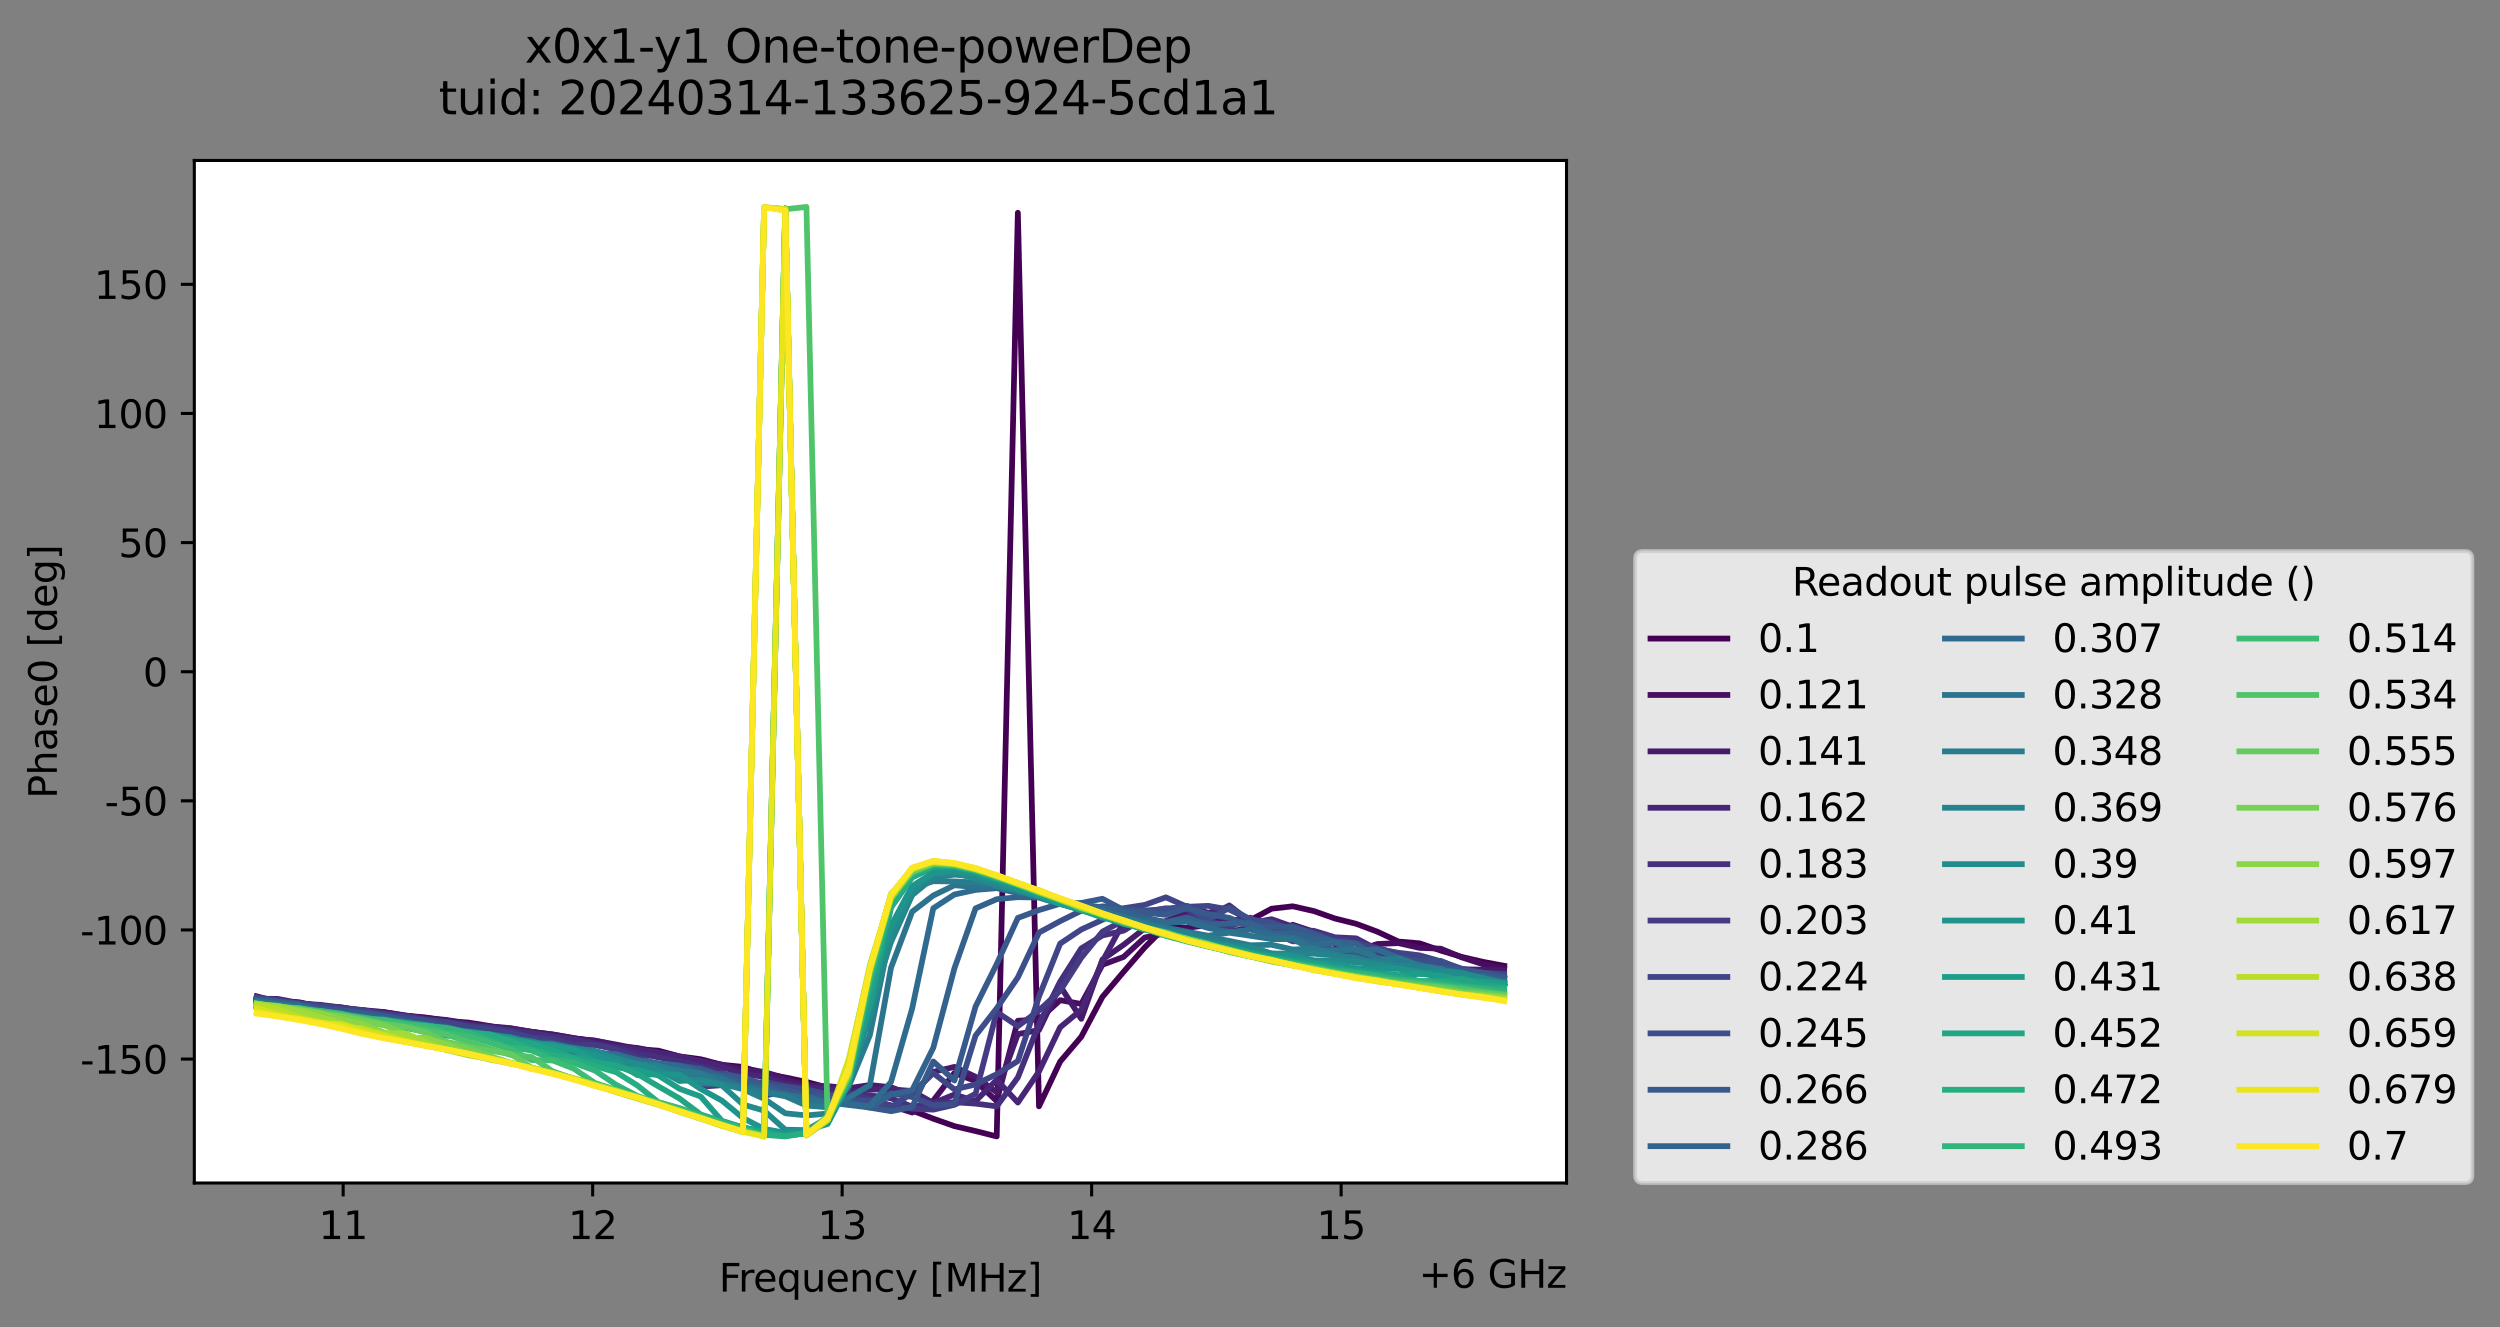 <?xml version="1.0" encoding="utf-8" standalone="no"?>
<!DOCTYPE svg PUBLIC "-//W3C//DTD SVG 1.1//EN"
  "http://www.w3.org/Graphics/SVG/1.1/DTD/svg11.dtd">
<svg xmlns:xlink="http://www.w3.org/1999/xlink" width="650.634pt" height="345.428pt" viewBox="0 0 650.634 345.428" xmlns="http://www.w3.org/2000/svg" version="1.1">
 <rect x="0" y="0" width="650.634" height="345.428" fill="#808080" stroke="none"/>
 <defs>
  <style type="text/css">*{stroke-linejoin: round; stroke-linecap: butt}</style>
 </defs>
 <g id="figure_1">
  <g id="patch_1">
   <path d="M 0 345.428 
L 650.634 345.428 
L 650.634 -0 
L 0 -0 
L 0 345.428 
z
" style="fill: none; opacity: 0"/>
  </g>
  <g id="axes_1">
   <g id="patch_2">
    <path d="M 50.573 307.872 
L 407.693 307.872 
L 407.693 41.76 
L 50.573 41.76 
z
" style="fill: #ffffff"/>
   </g>
   <g id="matplotlib.axis_1">
    <g id="xtick_1">
     <g id="line2d_1">
      <defs>
       <path id="m4d1e16af8c" d="M 0 0 
L 0 3.5 
" style="stroke: #000000; stroke-width: 0.8"/>
      </defs>
      <g>
       <use xlink:href="#m4d1e16af8c" x="89.31" y="307.872" style="stroke: #000000; stroke-width: 0.8"/>
      </g>
     </g>
     <g id="text_1">
      <!-- 11 -->
      <g transform="translate(82.948 322.47) scale(0.1 -0.1)">
       <defs>
        <path id="DejaVuSans-31" d="M 794 531 
L 1825 531 
L 1825 4091 
L 703 3866 
L 703 4441 
L 1819 4666 
L 2450 4666 
L 2450 531 
L 3481 531 
L 3481 0 
L 794 0 
L 794 531 
z
" transform="scale(0.016)"/>
       </defs>
       <use xlink:href="#DejaVuSans-31"/>
       <use xlink:href="#DejaVuSans-31" x="63.623"/>
      </g>
     </g>
    </g>
    <g id="xtick_2">
     <g id="line2d_2">
      <g>
       <use xlink:href="#m4d1e16af8c" x="154.241" y="307.872" style="stroke: #000000; stroke-width: 0.8"/>
      </g>
     </g>
     <g id="text_2">
      <!-- 12 -->
      <g transform="translate(147.879 322.47) scale(0.1 -0.1)">
       <defs>
        <path id="DejaVuSans-32" d="M 1228 531 
L 3431 531 
L 3431 0 
L 469 0 
L 469 531 
Q 828 903 1448 1529 
Q 2069 2156 2228 2338 
Q 2531 2678 2651 2914 
Q 2772 3150 2772 3378 
Q 2772 3750 2511 3984 
Q 2250 4219 1831 4219 
Q 1534 4219 1204 4116 
Q 875 4013 500 3803 
L 500 4441 
Q 881 4594 1212 4672 
Q 1544 4750 1819 4750 
Q 2544 4750 2975 4387 
Q 3406 4025 3406 3419 
Q 3406 3131 3298 2873 
Q 3191 2616 2906 2266 
Q 2828 2175 2409 1742 
Q 1991 1309 1228 531 
z
" transform="scale(0.016)"/>
       </defs>
       <use xlink:href="#DejaVuSans-31"/>
       <use xlink:href="#DejaVuSans-32" x="63.623"/>
      </g>
     </g>
    </g>
    <g id="xtick_3">
     <g id="line2d_3">
      <g>
       <use xlink:href="#m4d1e16af8c" x="219.172" y="307.872" style="stroke: #000000; stroke-width: 0.8"/>
      </g>
     </g>
     <g id="text_3">
      <!-- 13 -->
      <g transform="translate(212.81 322.47) scale(0.1 -0.1)">
       <defs>
        <path id="DejaVuSans-33" d="M 2597 2516 
Q 3050 2419 3304 2112 
Q 3559 1806 3559 1356 
Q 3559 666 3084 287 
Q 2609 -91 1734 -91 
Q 1441 -91 1130 -33 
Q 819 25 488 141 
L 488 750 
Q 750 597 1062 519 
Q 1375 441 1716 441 
Q 2309 441 2620 675 
Q 2931 909 2931 1356 
Q 2931 1769 2642 2001 
Q 2353 2234 1838 2234 
L 1294 2234 
L 1294 2753 
L 1863 2753 
Q 2328 2753 2575 2939 
Q 2822 3125 2822 3475 
Q 2822 3834 2567 4026 
Q 2313 4219 1838 4219 
Q 1578 4219 1281 4162 
Q 984 4106 628 3988 
L 628 4550 
Q 988 4650 1302 4700 
Q 1616 4750 1894 4750 
Q 2613 4750 3031 4423 
Q 3450 4097 3450 3541 
Q 3450 3153 3228 2886 
Q 3006 2619 2597 2516 
z
" transform="scale(0.016)"/>
       </defs>
       <use xlink:href="#DejaVuSans-31"/>
       <use xlink:href="#DejaVuSans-33" x="63.623"/>
      </g>
     </g>
    </g>
    <g id="xtick_4">
     <g id="line2d_4">
      <g>
       <use xlink:href="#m4d1e16af8c" x="284.103" y="307.872" style="stroke: #000000; stroke-width: 0.8"/>
      </g>
     </g>
     <g id="text_4">
      <!-- 14 -->
      <g transform="translate(277.741 322.47) scale(0.1 -0.1)">
       <defs>
        <path id="DejaVuSans-34" d="M 2419 4116 
L 825 1625 
L 2419 1625 
L 2419 4116 
z
M 2253 4666 
L 3047 4666 
L 3047 1625 
L 3713 1625 
L 3713 1100 
L 3047 1100 
L 3047 0 
L 2419 0 
L 2419 1100 
L 313 1100 
L 313 1709 
L 2253 4666 
z
" transform="scale(0.016)"/>
       </defs>
       <use xlink:href="#DejaVuSans-31"/>
       <use xlink:href="#DejaVuSans-34" x="63.623"/>
      </g>
     </g>
    </g>
    <g id="xtick_5">
     <g id="line2d_5">
      <g>
       <use xlink:href="#m4d1e16af8c" x="349.034" y="307.872" style="stroke: #000000; stroke-width: 0.8"/>
      </g>
     </g>
     <g id="text_5">
      <!-- 15 -->
      <g transform="translate(342.671 322.47) scale(0.1 -0.1)">
       <defs>
        <path id="DejaVuSans-35" d="M 691 4666 
L 3169 4666 
L 3169 4134 
L 1269 4134 
L 1269 2991 
Q 1406 3038 1543 3061 
Q 1681 3084 1819 3084 
Q 2600 3084 3056 2656 
Q 3513 2228 3513 1497 
Q 3513 744 3044 326 
Q 2575 -91 1722 -91 
Q 1428 -91 1123 -41 
Q 819 9 494 109 
L 494 744 
Q 775 591 1075 516 
Q 1375 441 1709 441 
Q 2250 441 2565 725 
Q 2881 1009 2881 1497 
Q 2881 1984 2565 2268 
Q 2250 2553 1709 2553 
Q 1456 2553 1204 2497 
Q 953 2441 691 2322 
L 691 4666 
z
" transform="scale(0.016)"/>
       </defs>
       <use xlink:href="#DejaVuSans-31"/>
       <use xlink:href="#DejaVuSans-35" x="63.623"/>
      </g>
     </g>
    </g>
    <g id="text_6">
     <!-- Frequency [MHz] -->
     <g transform="translate(187.115 336.149) scale(0.1 -0.1)">
      <defs>
       <path id="DejaVuSans-46" d="M 628 4666 
L 3309 4666 
L 3309 4134 
L 1259 4134 
L 1259 2759 
L 3109 2759 
L 3109 2228 
L 1259 2228 
L 1259 0 
L 628 0 
L 628 4666 
z
" transform="scale(0.016)"/>
       <path id="DejaVuSans-72" d="M 2631 2963 
Q 2534 3019 2420 3045 
Q 2306 3072 2169 3072 
Q 1681 3072 1420 2755 
Q 1159 2438 1159 1844 
L 1159 0 
L 581 0 
L 581 3500 
L 1159 3500 
L 1159 2956 
Q 1341 3275 1631 3429 
Q 1922 3584 2338 3584 
Q 2397 3584 2469 3576 
Q 2541 3569 2628 3553 
L 2631 2963 
z
" transform="scale(0.016)"/>
       <path id="DejaVuSans-65" d="M 3597 1894 
L 3597 1613 
L 953 1613 
Q 991 1019 1311 708 
Q 1631 397 2203 397 
Q 2534 397 2845 478 
Q 3156 559 3463 722 
L 3463 178 
Q 3153 47 2828 -22 
Q 2503 -91 2169 -91 
Q 1331 -91 842 396 
Q 353 884 353 1716 
Q 353 2575 817 3079 
Q 1281 3584 2069 3584 
Q 2775 3584 3186 3129 
Q 3597 2675 3597 1894 
z
M 3022 2063 
Q 3016 2534 2758 2815 
Q 2500 3097 2075 3097 
Q 1594 3097 1305 2825 
Q 1016 2553 972 2059 
L 3022 2063 
z
" transform="scale(0.016)"/>
       <path id="DejaVuSans-71" d="M 947 1747 
Q 947 1113 1208 752 
Q 1469 391 1925 391 
Q 2381 391 2643 752 
Q 2906 1113 2906 1747 
Q 2906 2381 2643 2742 
Q 2381 3103 1925 3103 
Q 1469 3103 1208 2742 
Q 947 2381 947 1747 
z
M 2906 525 
Q 2725 213 2448 61 
Q 2172 -91 1784 -91 
Q 1150 -91 751 415 
Q 353 922 353 1747 
Q 353 2572 751 3078 
Q 1150 3584 1784 3584 
Q 2172 3584 2448 3432 
Q 2725 3281 2906 2969 
L 2906 3500 
L 3481 3500 
L 3481 -1331 
L 2906 -1331 
L 2906 525 
z
" transform="scale(0.016)"/>
       <path id="DejaVuSans-75" d="M 544 1381 
L 544 3500 
L 1119 3500 
L 1119 1403 
Q 1119 906 1312 657 
Q 1506 409 1894 409 
Q 2359 409 2629 706 
Q 2900 1003 2900 1516 
L 2900 3500 
L 3475 3500 
L 3475 0 
L 2900 0 
L 2900 538 
Q 2691 219 2414 64 
Q 2138 -91 1772 -91 
Q 1169 -91 856 284 
Q 544 659 544 1381 
z
M 1991 3584 
L 1991 3584 
z
" transform="scale(0.016)"/>
       <path id="DejaVuSans-6e" d="M 3513 2113 
L 3513 0 
L 2938 0 
L 2938 2094 
Q 2938 2591 2744 2837 
Q 2550 3084 2163 3084 
Q 1697 3084 1428 2787 
Q 1159 2491 1159 1978 
L 1159 0 
L 581 0 
L 581 3500 
L 1159 3500 
L 1159 2956 
Q 1366 3272 1645 3428 
Q 1925 3584 2291 3584 
Q 2894 3584 3203 3211 
Q 3513 2838 3513 2113 
z
" transform="scale(0.016)"/>
       <path id="DejaVuSans-63" d="M 3122 3366 
L 3122 2828 
Q 2878 2963 2633 3030 
Q 2388 3097 2138 3097 
Q 1578 3097 1268 2742 
Q 959 2388 959 1747 
Q 959 1106 1268 751 
Q 1578 397 2138 397 
Q 2388 397 2633 464 
Q 2878 531 3122 666 
L 3122 134 
Q 2881 22 2623 -34 
Q 2366 -91 2075 -91 
Q 1284 -91 818 406 
Q 353 903 353 1747 
Q 353 2603 823 3093 
Q 1294 3584 2113 3584 
Q 2378 3584 2631 3529 
Q 2884 3475 3122 3366 
z
" transform="scale(0.016)"/>
       <path id="DejaVuSans-79" d="M 2059 -325 
Q 1816 -950 1584 -1140 
Q 1353 -1331 966 -1331 
L 506 -1331 
L 506 -850 
L 844 -850 
Q 1081 -850 1212 -737 
Q 1344 -625 1503 -206 
L 1606 56 
L 191 3500 
L 800 3500 
L 1894 763 
L 2988 3500 
L 3597 3500 
L 2059 -325 
z
" transform="scale(0.016)"/>
       <path id="DejaVuSans-20" transform="scale(0.016)"/>
       <path id="DejaVuSans-5b" d="M 550 4863 
L 1875 4863 
L 1875 4416 
L 1125 4416 
L 1125 -397 
L 1875 -397 
L 1875 -844 
L 550 -844 
L 550 4863 
z
" transform="scale(0.016)"/>
       <path id="DejaVuSans-4d" d="M 628 4666 
L 1569 4666 
L 2759 1491 
L 3956 4666 
L 4897 4666 
L 4897 0 
L 4281 0 
L 4281 4097 
L 3078 897 
L 2444 897 
L 1241 4097 
L 1241 0 
L 628 0 
L 628 4666 
z
" transform="scale(0.016)"/>
       <path id="DejaVuSans-48" d="M 628 4666 
L 1259 4666 
L 1259 2753 
L 3553 2753 
L 3553 4666 
L 4184 4666 
L 4184 0 
L 3553 0 
L 3553 2222 
L 1259 2222 
L 1259 0 
L 628 0 
L 628 4666 
z
" transform="scale(0.016)"/>
       <path id="DejaVuSans-7a" d="M 353 3500 
L 3084 3500 
L 3084 2975 
L 922 459 
L 3084 459 
L 3084 0 
L 275 0 
L 275 525 
L 2438 3041 
L 353 3041 
L 353 3500 
z
" transform="scale(0.016)"/>
       <path id="DejaVuSans-5d" d="M 1947 4863 
L 1947 -844 
L 622 -844 
L 622 -397 
L 1369 -397 
L 1369 4416 
L 622 4416 
L 622 4863 
L 1947 4863 
z
" transform="scale(0.016)"/>
      </defs>
      <use xlink:href="#DejaVuSans-46"/>
      <use xlink:href="#DejaVuSans-72" x="50.27"/>
      <use xlink:href="#DejaVuSans-65" x="89.133"/>
      <use xlink:href="#DejaVuSans-71" x="150.656"/>
      <use xlink:href="#DejaVuSans-75" x="214.133"/>
      <use xlink:href="#DejaVuSans-65" x="277.512"/>
      <use xlink:href="#DejaVuSans-6e" x="339.035"/>
      <use xlink:href="#DejaVuSans-63" x="402.414"/>
      <use xlink:href="#DejaVuSans-79" x="457.395"/>
      <use xlink:href="#DejaVuSans-20" x="516.574"/>
      <use xlink:href="#DejaVuSans-5b" x="548.361"/>
      <use xlink:href="#DejaVuSans-4d" x="587.375"/>
      <use xlink:href="#DejaVuSans-48" x="673.654"/>
      <use xlink:href="#DejaVuSans-7a" x="748.85"/>
      <use xlink:href="#DejaVuSans-5d" x="801.34"/>
     </g>
    </g>
    <g id="text_7">
     <!-- +6 GHz -->
     <g transform="translate(369.256 335.149) scale(0.1 -0.1)">
      <defs>
       <path id="DejaVuSans-2b" d="M 2944 4013 
L 2944 2272 
L 4684 2272 
L 4684 1741 
L 2944 1741 
L 2944 0 
L 2419 0 
L 2419 1741 
L 678 1741 
L 678 2272 
L 2419 2272 
L 2419 4013 
L 2944 4013 
z
" transform="scale(0.016)"/>
       <path id="DejaVuSans-36" d="M 2113 2584 
Q 1688 2584 1439 2293 
Q 1191 2003 1191 1497 
Q 1191 994 1439 701 
Q 1688 409 2113 409 
Q 2538 409 2786 701 
Q 3034 994 3034 1497 
Q 3034 2003 2786 2293 
Q 2538 2584 2113 2584 
z
M 3366 4563 
L 3366 3988 
Q 3128 4100 2886 4159 
Q 2644 4219 2406 4219 
Q 1781 4219 1451 3797 
Q 1122 3375 1075 2522 
Q 1259 2794 1537 2939 
Q 1816 3084 2150 3084 
Q 2853 3084 3261 2657 
Q 3669 2231 3669 1497 
Q 3669 778 3244 343 
Q 2819 -91 2113 -91 
Q 1303 -91 875 529 
Q 447 1150 447 2328 
Q 447 3434 972 4092 
Q 1497 4750 2381 4750 
Q 2619 4750 2861 4703 
Q 3103 4656 3366 4563 
z
" transform="scale(0.016)"/>
       <path id="DejaVuSans-47" d="M 3809 666 
L 3809 1919 
L 2778 1919 
L 2778 2438 
L 4434 2438 
L 4434 434 
Q 4069 175 3628 42 
Q 3188 -91 2688 -91 
Q 1594 -91 976 548 
Q 359 1188 359 2328 
Q 359 3472 976 4111 
Q 1594 4750 2688 4750 
Q 3144 4750 3555 4637 
Q 3966 4525 4313 4306 
L 4313 3634 
Q 3963 3931 3569 4081 
Q 3175 4231 2741 4231 
Q 1884 4231 1454 3753 
Q 1025 3275 1025 2328 
Q 1025 1384 1454 906 
Q 1884 428 2741 428 
Q 3075 428 3337 486 
Q 3600 544 3809 666 
z
" transform="scale(0.016)"/>
      </defs>
      <use xlink:href="#DejaVuSans-2b"/>
      <use xlink:href="#DejaVuSans-36" x="83.789"/>
      <use xlink:href="#DejaVuSans-20" x="147.412"/>
      <use xlink:href="#DejaVuSans-47" x="179.199"/>
      <use xlink:href="#DejaVuSans-48" x="256.689"/>
      <use xlink:href="#DejaVuSans-7a" x="331.885"/>
     </g>
    </g>
   </g>
   <g id="matplotlib.axis_2">
    <g id="ytick_1">
     <g id="line2d_6">
      <defs>
       <path id="m06f359fc99" d="M 0 0 
L -3.5 0 
" style="stroke: #000000; stroke-width: 0.8"/>
      </defs>
      <g>
       <use xlink:href="#m06f359fc99" x="50.573" y="275.629" style="stroke: #000000; stroke-width: 0.8"/>
      </g>
     </g>
     <g id="text_8">
      <!-- -150 -->
      <g transform="translate(20.878 279.429) scale(0.1 -0.1)">
       <defs>
        <path id="DejaVuSans-2d" d="M 313 2009 
L 1997 2009 
L 1997 1497 
L 313 1497 
L 313 2009 
z
" transform="scale(0.016)"/>
        <path id="DejaVuSans-30" d="M 2034 4250 
Q 1547 4250 1301 3770 
Q 1056 3291 1056 2328 
Q 1056 1369 1301 889 
Q 1547 409 2034 409 
Q 2525 409 2770 889 
Q 3016 1369 3016 2328 
Q 3016 3291 2770 3770 
Q 2525 4250 2034 4250 
z
M 2034 4750 
Q 2819 4750 3233 4129 
Q 3647 3509 3647 2328 
Q 3647 1150 3233 529 
Q 2819 -91 2034 -91 
Q 1250 -91 836 529 
Q 422 1150 422 2328 
Q 422 3509 836 4129 
Q 1250 4750 2034 4750 
z
" transform="scale(0.016)"/>
       </defs>
       <use xlink:href="#DejaVuSans-2d"/>
       <use xlink:href="#DejaVuSans-31" x="36.084"/>
       <use xlink:href="#DejaVuSans-35" x="99.707"/>
       <use xlink:href="#DejaVuSans-30" x="163.33"/>
      </g>
     </g>
    </g>
    <g id="ytick_2">
     <g id="line2d_7">
      <g>
       <use xlink:href="#m06f359fc99" x="50.573" y="242.024" style="stroke: #000000; stroke-width: 0.8"/>
      </g>
     </g>
     <g id="text_9">
      <!-- -100 -->
      <g transform="translate(20.878 245.824) scale(0.1 -0.1)">
       <use xlink:href="#DejaVuSans-2d"/>
       <use xlink:href="#DejaVuSans-31" x="36.084"/>
       <use xlink:href="#DejaVuSans-30" x="99.707"/>
       <use xlink:href="#DejaVuSans-30" x="163.33"/>
      </g>
     </g>
    </g>
    <g id="ytick_3">
     <g id="line2d_8">
      <g>
       <use xlink:href="#m06f359fc99" x="50.573" y="208.419" style="stroke: #000000; stroke-width: 0.8"/>
      </g>
     </g>
     <g id="text_10">
      <!-- -50 -->
      <g transform="translate(27.241 212.219) scale(0.1 -0.1)">
       <use xlink:href="#DejaVuSans-2d"/>
       <use xlink:href="#DejaVuSans-35" x="36.084"/>
       <use xlink:href="#DejaVuSans-30" x="99.707"/>
      </g>
     </g>
    </g>
    <g id="ytick_4">
     <g id="line2d_9">
      <g>
       <use xlink:href="#m06f359fc99" x="50.573" y="174.814" style="stroke: #000000; stroke-width: 0.8"/>
      </g>
     </g>
     <g id="text_11">
      <!-- 0 -->
      <g transform="translate(37.211 178.613) scale(0.1 -0.1)">
       <use xlink:href="#DejaVuSans-30"/>
      </g>
     </g>
    </g>
    <g id="ytick_5">
     <g id="line2d_10">
      <g>
       <use xlink:href="#m06f359fc99" x="50.573" y="141.209" style="stroke: #000000; stroke-width: 0.8"/>
      </g>
     </g>
     <g id="text_12">
      <!-- 50 -->
      <g transform="translate(30.848 145.008) scale(0.1 -0.1)">
       <use xlink:href="#DejaVuSans-35"/>
       <use xlink:href="#DejaVuSans-30" x="63.623"/>
      </g>
     </g>
    </g>
    <g id="ytick_6">
     <g id="line2d_11">
      <g>
       <use xlink:href="#m06f359fc99" x="50.573" y="107.604" style="stroke: #000000; stroke-width: 0.8"/>
      </g>
     </g>
     <g id="text_13">
      <!-- 100 -->
      <g transform="translate(24.486 111.403) scale(0.1 -0.1)">
       <use xlink:href="#DejaVuSans-31"/>
       <use xlink:href="#DejaVuSans-30" x="63.623"/>
       <use xlink:href="#DejaVuSans-30" x="127.246"/>
      </g>
     </g>
    </g>
    <g id="ytick_7">
     <g id="line2d_12">
      <g>
       <use xlink:href="#m06f359fc99" x="50.573" y="73.999" style="stroke: #000000; stroke-width: 0.8"/>
      </g>
     </g>
     <g id="text_14">
      <!-- 150 -->
      <g transform="translate(24.486 77.798) scale(0.1 -0.1)">
       <use xlink:href="#DejaVuSans-31"/>
       <use xlink:href="#DejaVuSans-35" x="63.623"/>
       <use xlink:href="#DejaVuSans-30" x="127.246"/>
      </g>
     </g>
    </g>
    <g id="text_15">
     <!-- Phase0 [deg] -->
     <g transform="translate(14.798 207.842) rotate(-90) scale(0.1 -0.1)">
      <defs>
       <path id="DejaVuSans-50" d="M 1259 4147 
L 1259 2394 
L 2053 2394 
Q 2494 2394 2734 2622 
Q 2975 2850 2975 3272 
Q 2975 3691 2734 3919 
Q 2494 4147 2053 4147 
L 1259 4147 
z
M 628 4666 
L 2053 4666 
Q 2838 4666 3239 4311 
Q 3641 3956 3641 3272 
Q 3641 2581 3239 2228 
Q 2838 1875 2053 1875 
L 1259 1875 
L 1259 0 
L 628 0 
L 628 4666 
z
" transform="scale(0.016)"/>
       <path id="DejaVuSans-68" d="M 3513 2113 
L 3513 0 
L 2938 0 
L 2938 2094 
Q 2938 2591 2744 2837 
Q 2550 3084 2163 3084 
Q 1697 3084 1428 2787 
Q 1159 2491 1159 1978 
L 1159 0 
L 581 0 
L 581 4863 
L 1159 4863 
L 1159 2956 
Q 1366 3272 1645 3428 
Q 1925 3584 2291 3584 
Q 2894 3584 3203 3211 
Q 3513 2838 3513 2113 
z
" transform="scale(0.016)"/>
       <path id="DejaVuSans-61" d="M 2194 1759 
Q 1497 1759 1228 1600 
Q 959 1441 959 1056 
Q 959 750 1161 570 
Q 1363 391 1709 391 
Q 2188 391 2477 730 
Q 2766 1069 2766 1631 
L 2766 1759 
L 2194 1759 
z
M 3341 1997 
L 3341 0 
L 2766 0 
L 2766 531 
Q 2569 213 2275 61 
Q 1981 -91 1556 -91 
Q 1019 -91 701 211 
Q 384 513 384 1019 
Q 384 1609 779 1909 
Q 1175 2209 1959 2209 
L 2766 2209 
L 2766 2266 
Q 2766 2663 2505 2880 
Q 2244 3097 1772 3097 
Q 1472 3097 1187 3025 
Q 903 2953 641 2809 
L 641 3341 
Q 956 3463 1253 3523 
Q 1550 3584 1831 3584 
Q 2591 3584 2966 3190 
Q 3341 2797 3341 1997 
z
" transform="scale(0.016)"/>
       <path id="DejaVuSans-73" d="M 2834 3397 
L 2834 2853 
Q 2591 2978 2328 3040 
Q 2066 3103 1784 3103 
Q 1356 3103 1142 2972 
Q 928 2841 928 2578 
Q 928 2378 1081 2264 
Q 1234 2150 1697 2047 
L 1894 2003 
Q 2506 1872 2764 1633 
Q 3022 1394 3022 966 
Q 3022 478 2636 193 
Q 2250 -91 1575 -91 
Q 1294 -91 989 -36 
Q 684 19 347 128 
L 347 722 
Q 666 556 975 473 
Q 1284 391 1588 391 
Q 1994 391 2212 530 
Q 2431 669 2431 922 
Q 2431 1156 2273 1281 
Q 2116 1406 1581 1522 
L 1381 1569 
Q 847 1681 609 1914 
Q 372 2147 372 2553 
Q 372 3047 722 3315 
Q 1072 3584 1716 3584 
Q 2034 3584 2315 3537 
Q 2597 3491 2834 3397 
z
" transform="scale(0.016)"/>
       <path id="DejaVuSans-64" d="M 2906 2969 
L 2906 4863 
L 3481 4863 
L 3481 0 
L 2906 0 
L 2906 525 
Q 2725 213 2448 61 
Q 2172 -91 1784 -91 
Q 1150 -91 751 415 
Q 353 922 353 1747 
Q 353 2572 751 3078 
Q 1150 3584 1784 3584 
Q 2172 3584 2448 3432 
Q 2725 3281 2906 2969 
z
M 947 1747 
Q 947 1113 1208 752 
Q 1469 391 1925 391 
Q 2381 391 2643 752 
Q 2906 1113 2906 1747 
Q 2906 2381 2643 2742 
Q 2381 3103 1925 3103 
Q 1469 3103 1208 2742 
Q 947 2381 947 1747 
z
" transform="scale(0.016)"/>
       <path id="DejaVuSans-67" d="M 2906 1791 
Q 2906 2416 2648 2759 
Q 2391 3103 1925 3103 
Q 1463 3103 1205 2759 
Q 947 2416 947 1791 
Q 947 1169 1205 825 
Q 1463 481 1925 481 
Q 2391 481 2648 825 
Q 2906 1169 2906 1791 
z
M 3481 434 
Q 3481 -459 3084 -895 
Q 2688 -1331 1869 -1331 
Q 1566 -1331 1297 -1286 
Q 1028 -1241 775 -1147 
L 775 -588 
Q 1028 -725 1275 -790 
Q 1522 -856 1778 -856 
Q 2344 -856 2625 -561 
Q 2906 -266 2906 331 
L 2906 616 
Q 2728 306 2450 153 
Q 2172 0 1784 0 
Q 1141 0 747 490 
Q 353 981 353 1791 
Q 353 2603 747 3093 
Q 1141 3584 1784 3584 
Q 2172 3584 2450 3431 
Q 2728 3278 2906 2969 
L 2906 3500 
L 3481 3500 
L 3481 434 
z
" transform="scale(0.016)"/>
      </defs>
      <use xlink:href="#DejaVuSans-50"/>
      <use xlink:href="#DejaVuSans-68" x="60.303"/>
      <use xlink:href="#DejaVuSans-61" x="123.682"/>
      <use xlink:href="#DejaVuSans-73" x="184.961"/>
      <use xlink:href="#DejaVuSans-65" x="237.061"/>
      <use xlink:href="#DejaVuSans-30" x="298.584"/>
      <use xlink:href="#DejaVuSans-20" x="362.207"/>
      <use xlink:href="#DejaVuSans-5b" x="393.994"/>
      <use xlink:href="#DejaVuSans-64" x="433.008"/>
      <use xlink:href="#DejaVuSans-65" x="496.484"/>
      <use xlink:href="#DejaVuSans-67" x="558.008"/>
      <use xlink:href="#DejaVuSans-5d" x="621.484"/>
     </g>
    </g>
   </g>
   <g id="line2d_13">
    <path d="M 66.806 259.983 
L 72.309 260.431 
L 77.811 260.841 
L 83.314 262.027 
L 88.817 262.613 
L 94.319 263.172 
L 99.822 263.413 
L 105.325 264.317 
L 110.827 264.818 
L 116.33 265.721 
L 121.832 266.116 
L 127.335 267.012 
L 132.838 268.152 
L 138.34 268.518 
L 143.843 269.518 
L 149.345 270.369 
L 154.848 270.829 
L 160.351 272.092 
L 165.853 273.043 
L 171.356 273.442 
L 176.859 274.935 
L 182.361 275.676 
L 187.864 277.109 
L 193.366 277.671 
L 198.869 279.531 
L 204.372 280.416 
L 209.874 281.572 
L 215.377 283.049 
L 220.88 284.526 
L 226.382 286.693 
L 231.885 287.785 
L 237.387 289.009 
L 242.89 291.145 
L 248.393 293.079 
L 253.895 294.364 
L 259.398 295.759 
L 264.9 55.375 
L 270.403 287.93 
L 275.906 276.287 
L 281.408 269.817 
L 286.911 259.439 
L 292.414 252.933 
L 297.916 246.568 
L 303.419 241.011 
L 308.921 241.544 
L 314.424 238.27 
L 319.927 239.44 
L 325.429 239.447 
L 330.932 236.494 
L 336.435 235.865 
L 341.937 237.112 
L 347.44 239.048 
L 352.942 240.418 
L 358.445 242.47 
L 363.948 245.042 
L 369.45 245.501 
L 374.953 247.384 
L 380.455 249.053 
L 385.958 250.33 
L 391.461 251.351 
" clip-path="url(#p7652411846)" style="fill: none; stroke: #440154; stroke-width: 1.5; stroke-linecap: square"/>
   </g>
   <g id="line2d_14">
    <path d="M 66.806 259.3 
L 72.309 260.736 
L 77.811 261.007 
L 83.314 261.964 
L 88.817 262.313 
L 94.319 263.299 
L 99.822 263.548 
L 105.325 264.395 
L 110.827 264.909 
L 116.33 265.464 
L 121.832 266.435 
L 127.335 267.265 
L 132.838 267.647 
L 138.34 268.551 
L 143.843 269.234 
L 149.345 270.147 
L 154.848 271.116 
L 160.351 272.252 
L 165.853 272.728 
L 171.356 273.825 
L 176.859 275.115 
L 182.361 276.297 
L 187.864 277.289 
L 193.366 278.039 
L 198.869 279.013 
L 204.372 280.584 
L 209.874 282.265 
L 215.377 283.206 
L 220.88 284.245 
L 226.382 286.16 
L 231.885 287.787 
L 237.387 289.542 
L 242.89 286.428 
L 248.393 279.244 
L 253.895 281.375 
L 259.398 286.561 
L 264.9 265.653 
L 270.403 265.321 
L 275.906 260.304 
L 281.408 261.279 
L 286.911 251.091 
L 292.414 249.043 
L 297.916 243.997 
L 303.419 242.894 
L 308.921 241.45 
L 314.424 240.805 
L 319.927 242.375 
L 325.429 241.568 
L 330.932 243.699 
L 336.435 240.668 
L 341.937 242.508 
L 347.44 245.765 
L 352.942 247.523 
L 358.445 245.679 
L 363.948 245.445 
L 369.45 246.692 
L 374.953 246.895 
L 380.455 249.164 
L 385.958 250.955 
L 391.461 252.032 
" clip-path="url(#p7652411846)" style="fill: none; stroke: #470d60; stroke-width: 1.5; stroke-linecap: square"/>
   </g>
   <g id="line2d_15">
    <path d="M 66.806 259.949 
L 72.309 260.623 
L 77.811 261.197 
L 83.314 261.504 
L 88.817 262.258 
L 94.319 262.873 
L 99.822 263.386 
L 105.325 264.239 
L 110.827 265.125 
L 116.33 265.604 
L 121.832 266.784 
L 127.335 267.093 
L 132.838 267.584 
L 138.34 268.546 
L 143.843 269.221 
L 149.345 270.244 
L 154.848 270.841 
L 160.351 271.845 
L 165.853 272.924 
L 171.356 274.193 
L 176.859 275.23 
L 182.361 276.137 
L 187.864 277.074 
L 193.366 278.616 
L 198.869 279.138 
L 204.372 281.129 
L 209.874 282.476 
L 215.377 282.663 
L 220.88 283.204 
L 226.382 282.382 
L 231.885 282.961 
L 237.387 285.039 
L 242.89 278.962 
L 248.393 277.663 
L 253.895 280.238 
L 259.398 284.264 
L 264.9 269.14 
L 270.403 268.076 
L 275.906 256.595 
L 281.408 265.154 
L 286.911 249.724 
L 292.414 245.888 
L 297.916 241.631 
L 303.419 239.698 
L 308.921 237.611 
L 314.424 238.408 
L 319.927 240.145 
L 325.429 240.603 
L 330.932 241.793 
L 336.435 242.02 
L 341.937 245.284 
L 347.44 247.567 
L 352.942 247.982 
L 358.445 248.442 
L 363.948 249.791 
L 369.45 251.771 
L 374.953 250.972 
L 380.455 252.242 
L 385.958 252.369 
L 391.461 252.599 
" clip-path="url(#p7652411846)" style="fill: none; stroke: #481a6c; stroke-width: 1.5; stroke-linecap: square"/>
   </g>
   <g id="line2d_16">
    <path d="M 66.806 259.909 
L 72.309 259.969 
L 77.811 261.068 
L 83.314 261.739 
L 88.817 262.135 
L 94.319 263.149 
L 99.822 263.834 
L 105.325 264.359 
L 110.827 265.209 
L 116.33 265.904 
L 121.832 266.42 
L 127.335 267.418 
L 132.838 267.941 
L 138.34 268.799 
L 143.843 269.765 
L 149.345 270.676 
L 154.848 271.441 
L 160.351 272.39 
L 165.853 273.14 
L 171.356 273.925 
L 176.859 274.94 
L 182.361 276.12 
L 187.864 277.639 
L 193.366 279.525 
L 198.869 280.249 
L 204.372 282.036 
L 209.874 282.954 
L 215.377 283.48 
L 220.88 284.11 
L 226.382 283.586 
L 231.885 283.497 
L 237.387 283.936 
L 242.89 287.059 
L 248.393 284.861 
L 253.895 286.572 
L 259.398 281.047 
L 264.9 286.942 
L 270.403 278.848 
L 275.906 267.362 
L 281.408 262.804 
L 286.911 250.216 
L 292.414 239.929 
L 297.916 237.871 
L 303.419 236.748 
L 308.921 235.788 
L 314.424 237.56 
L 319.927 236.106 
L 325.429 240.215 
L 330.932 239.229 
L 336.435 241.173 
L 341.937 243.567 
L 347.44 244.316 
L 352.942 245.231 
L 358.445 249.301 
L 363.948 251.354 
L 369.45 252.615 
L 374.953 253.608 
L 380.455 255.399 
L 385.958 254.781 
L 391.461 254.989 
" clip-path="url(#p7652411846)" style="fill: none; stroke: #482576; stroke-width: 1.5; stroke-linecap: square"/>
   </g>
   <g id="line2d_17">
    <path d="M 66.806 259.791 
L 72.309 260.465 
L 77.811 261.216 
L 83.314 261.809 
L 88.817 262.511 
L 94.319 262.868 
L 99.822 263.785 
L 105.325 264.491 
L 110.827 265.324 
L 116.33 265.972 
L 121.832 266.942 
L 127.335 267.385 
L 132.838 268.293 
L 138.34 268.866 
L 143.843 269.819 
L 149.345 270.556 
L 154.848 271.902 
L 160.351 272.795 
L 165.853 274.097 
L 171.356 275.181 
L 176.859 276.225 
L 182.361 277.53 
L 187.864 279.025 
L 193.366 282.092 
L 198.869 285.159 
L 204.372 284.046 
L 209.874 285.057 
L 215.377 285.247 
L 220.88 285.05 
L 226.382 285.058 
L 231.885 285.827 
L 237.387 288.009 
L 242.89 287.129 
L 248.393 286.852 
L 253.895 287.222 
L 259.398 287.919 
L 264.9 280.424 
L 270.403 266.49 
L 275.906 255.467 
L 281.408 246.821 
L 286.911 243.459 
L 292.414 242.209 
L 297.916 238.888 
L 303.419 240.16 
L 308.921 238.547 
L 314.424 238.508 
L 319.927 235.64 
L 325.429 239.867 
L 330.932 239.547 
L 336.435 242.074 
L 341.937 242.249 
L 347.44 243.935 
L 352.942 244.206 
L 358.445 247.089 
L 363.948 248.446 
L 369.45 250.479 
L 374.953 252.843 
L 380.455 253.777 
L 385.958 255.172 
L 391.461 256.67 
" clip-path="url(#p7652411846)" style="fill: none; stroke: #46307e; stroke-width: 1.5; stroke-linecap: square"/>
   </g>
   <g id="line2d_18">
    <path d="M 66.806 259.587 
L 72.309 260.655 
L 77.811 261.078 
L 83.314 261.699 
L 88.817 262.342 
L 94.319 262.938 
L 99.822 263.812 
L 105.325 264.486 
L 110.827 265.495 
L 116.33 266.003 
L 121.832 267.025 
L 127.335 267.564 
L 132.838 268.451 
L 138.34 270.002 
L 143.843 270.447 
L 149.345 272.046 
L 154.848 271.956 
L 160.351 273.137 
L 165.853 275.27 
L 171.356 277.064 
L 176.859 279.122 
L 182.361 282.836 
L 187.864 282.414 
L 193.366 281.408 
L 198.869 282.972 
L 204.372 284.302 
L 209.874 284.315 
L 215.377 284.988 
L 220.88 284.493 
L 226.382 286.251 
L 231.885 287.679 
L 237.387 288.538 
L 242.89 288.796 
L 248.393 287.533 
L 253.895 284.659 
L 259.398 263.371 
L 264.9 267.072 
L 270.403 262.982 
L 275.906 257.859 
L 281.408 249.241 
L 286.911 242.471 
L 292.414 239.562 
L 297.916 237.353 
L 303.419 236.375 
L 308.921 236.639 
L 314.424 239.611 
L 319.927 241.295 
L 325.429 238.82 
L 330.932 242.8 
L 336.435 240.902 
L 341.937 242.91 
L 347.44 244.123 
L 352.942 245.287 
L 358.445 246.752 
L 363.948 248.16 
L 369.45 249.87 
L 374.953 250.52 
L 380.455 252.273 
L 385.958 255.553 
L 391.461 256.599 
" clip-path="url(#p7652411846)" style="fill: none; stroke: #443b84; stroke-width: 1.5; stroke-linecap: square"/>
   </g>
   <g id="line2d_19">
    <path d="M 66.806 259.634 
L 72.309 260.368 
L 77.811 261.236 
L 83.314 261.818 
L 88.817 262.554 
L 94.319 263.174 
L 99.822 264.197 
L 105.325 264.808 
L 110.827 265.509 
L 116.33 266.227 
L 121.832 267.345 
L 127.335 268.062 
L 132.838 268.915 
L 138.34 270.253 
L 143.843 271.447 
L 149.345 272.675 
L 154.848 274.02 
L 160.351 275.599 
L 165.853 278.236 
L 171.356 279.16 
L 176.859 279.608 
L 182.361 279.885 
L 187.864 282.108 
L 193.366 282.394 
L 198.869 281.524 
L 204.372 282.675 
L 209.874 283.472 
L 215.377 284.828 
L 220.88 285.911 
L 226.382 286.83 
L 231.885 288.166 
L 237.387 284.472 
L 242.89 279.294 
L 248.393 283.528 
L 253.895 282.222 
L 259.398 279.562 
L 264.9 276.137 
L 270.403 259.334 
L 275.906 245.579 
L 281.408 241.905 
L 286.911 239.378 
L 292.414 236.373 
L 297.916 235.504 
L 303.419 233.536 
L 308.921 236.002 
L 314.424 235.749 
L 319.927 236.713 
L 325.429 239.391 
L 330.932 242.718 
L 336.435 244.987 
L 341.937 244.838 
L 347.44 245.168 
L 352.942 245.594 
L 358.445 247.058 
L 363.948 247.974 
L 369.45 248.63 
L 374.953 250.193 
L 380.455 252.124 
L 385.958 253.166 
L 391.461 253.489 
" clip-path="url(#p7652411846)" style="fill: none; stroke: #404588; stroke-width: 1.5; stroke-linecap: square"/>
   </g>
   <g id="line2d_20">
    <path d="M 66.806 259.772 
L 72.309 260.577 
L 77.811 261.346 
L 83.314 262.522 
L 88.817 263.326 
L 94.319 263.795 
L 99.822 264.516 
L 105.325 265.213 
L 110.827 265.604 
L 116.33 267.176 
L 121.832 268.381 
L 127.335 270.251 
L 132.838 270.403 
L 138.34 271.726 
L 143.843 273.207 
L 149.345 274.472 
L 154.848 275.886 
L 160.351 276.568 
L 165.853 277.405 
L 171.356 278.109 
L 176.859 280.07 
L 182.361 280.291 
L 187.864 279.428 
L 193.366 280.444 
L 198.869 282.446 
L 204.372 282.851 
L 209.874 283.942 
L 215.377 284.749 
L 220.88 286.302 
L 226.382 286.554 
L 231.885 284.546 
L 237.387 285.499 
L 242.89 287.681 
L 248.393 287.314 
L 253.895 269.517 
L 259.398 262.425 
L 264.9 254.377 
L 270.403 242.71 
L 275.906 239.727 
L 281.408 237.021 
L 286.911 235.866 
L 292.414 236.509 
L 297.916 236.961 
L 303.419 236.613 
L 308.921 235.866 
L 314.424 239.429 
L 319.927 236.264 
L 325.429 239.293 
L 330.932 240.096 
L 336.435 242.156 
L 341.937 245.954 
L 347.44 247.231 
L 352.942 248.128 
L 358.445 247.398 
L 363.948 249.222 
L 369.45 250.11 
L 374.953 250.066 
L 380.455 252.454 
L 385.958 253.202 
L 391.461 254.603 
" clip-path="url(#p7652411846)" style="fill: none; stroke: #3c4f8a; stroke-width: 1.5; stroke-linecap: square"/>
   </g>
   <g id="line2d_21">
    <path d="M 66.806 260.252 
L 72.309 260.722 
L 77.811 261.406 
L 83.314 262.575 
L 88.817 262.935 
L 94.319 263.586 
L 99.822 264.277 
L 105.325 265.718 
L 110.827 266.511 
L 116.33 267.391 
L 121.832 268.614 
L 127.335 269.701 
L 132.838 271.223 
L 138.34 272.954 
L 143.843 273.541 
L 149.345 274.582 
L 154.848 275.242 
L 160.351 276.575 
L 165.853 276.884 
L 171.356 277.755 
L 176.859 277.385 
L 182.361 278.156 
L 187.864 279.937 
L 193.366 280.352 
L 198.869 282.262 
L 204.372 283.723 
L 209.874 285.167 
L 215.377 285.63 
L 220.88 286.703 
L 226.382 288.27 
L 231.885 289.199 
L 237.387 288.103 
L 242.89 276.259 
L 248.393 281.204 
L 253.895 261.949 
L 259.398 250.903 
L 264.9 238.9 
L 270.403 236.854 
L 275.906 235.193 
L 281.408 234.999 
L 286.911 233.906 
L 292.414 236.822 
L 297.916 237.511 
L 303.419 238.098 
L 308.921 236.341 
L 314.424 237.897 
L 319.927 238.884 
L 325.429 241.01 
L 330.932 241.197 
L 336.435 241.256 
L 341.937 243.004 
L 347.44 245.178 
L 352.942 248.1 
L 358.445 249.708 
L 363.948 250.963 
L 369.45 251.186 
L 374.953 251.824 
L 380.455 252.601 
L 385.958 253.255 
L 391.461 254.259 
" clip-path="url(#p7652411846)" style="fill: none; stroke: #38598c; stroke-width: 1.5; stroke-linecap: square"/>
   </g>
   <g id="line2d_22">
    <path d="M 66.806 260.453 
L 72.309 260.901 
L 77.811 262.267 
L 83.314 263.235 
L 88.817 263.658 
L 94.319 264.164 
L 99.822 265.034 
L 105.325 265.779 
L 110.827 266.863 
L 116.33 268.384 
L 121.832 269.72 
L 127.335 270.728 
L 132.838 271.163 
L 138.34 272.789 
L 143.843 273.843 
L 149.345 273.676 
L 154.848 275.493 
L 160.351 276.38 
L 165.853 276.032 
L 171.356 276.902 
L 176.859 277.789 
L 182.361 278.934 
L 187.864 280.13 
L 193.366 282.043 
L 198.869 282.859 
L 204.372 284.95 
L 209.874 286.356 
L 215.377 286.874 
L 220.88 287.575 
L 226.382 288.253 
L 231.885 284.833 
L 237.387 283.739 
L 242.89 272.69 
L 248.393 252.014 
L 253.895 236.408 
L 259.398 234.02 
L 264.9 233.49 
L 270.403 233.595 
L 275.906 235.305 
L 281.408 235.439 
L 286.911 236.137 
L 292.414 237.356 
L 297.916 238.857 
L 303.419 239.96 
L 308.921 238.818 
L 314.424 240.63 
L 319.927 240.341 
L 325.429 240.283 
L 330.932 242.9 
L 336.435 242.841 
L 341.937 244.136 
L 347.44 244.99 
L 352.942 245.56 
L 358.445 249.444 
L 363.948 250.009 
L 369.45 251.569 
L 374.953 252.405 
L 380.455 253.806 
L 385.958 254.564 
L 391.461 255.005 
" clip-path="url(#p7652411846)" style="fill: none; stroke: #33628d; stroke-width: 1.5; stroke-linecap: square"/>
   </g>
   <g id="line2d_23">
    <path d="M 66.806 260.887 
L 72.309 261.17 
L 77.811 261.572 
L 83.314 263.312 
L 88.817 263.715 
L 94.319 264.585 
L 99.822 265.698 
L 105.325 267.022 
L 110.827 268.051 
L 116.33 268.532 
L 121.832 269.343 
L 127.335 270.881 
L 132.838 272.523 
L 138.34 272.75 
L 143.843 273.276 
L 149.345 274.075 
L 154.848 274.047 
L 160.351 274.33 
L 165.853 275.85 
L 171.356 276.703 
L 176.859 277.323 
L 182.361 279.471 
L 187.864 281.061 
L 193.366 282.453 
L 198.869 283.571 
L 204.372 285.141 
L 209.874 285.445 
L 215.377 286.838 
L 220.88 287.434 
L 226.382 287.827 
L 231.885 281.609 
L 237.387 262.487 
L 242.89 236.378 
L 248.393 232.797 
L 253.895 231.6 
L 259.398 231.15 
L 264.9 232.432 
L 270.403 233.155 
L 275.906 233.955 
L 281.408 235.772 
L 286.911 236.737 
L 292.414 238.981 
L 297.916 239.621 
L 303.419 240.134 
L 308.921 239.874 
L 314.424 241.512 
L 319.927 242.572 
L 325.429 241.925 
L 330.932 243.419 
L 336.435 243.98 
L 341.937 245.845 
L 347.44 245.384 
L 352.942 247.284 
L 358.445 247.074 
L 363.948 249.331 
L 369.45 252.559 
L 374.953 253.149 
L 380.455 254.105 
L 385.958 254.112 
L 391.461 255.651 
" clip-path="url(#p7652411846)" style="fill: none; stroke: #2f6b8e; stroke-width: 1.5; stroke-linecap: square"/>
   </g>
   <g id="line2d_24">
    <path d="M 66.806 260.412 
L 72.309 261.525 
L 77.811 262.183 
L 83.314 263.367 
L 88.817 264.506 
L 94.319 265.209 
L 99.822 266.557 
L 105.325 267.082 
L 110.827 268 
L 116.33 269.015 
L 121.832 269.585 
L 127.335 270.362 
L 132.838 271.644 
L 138.34 272.04 
L 143.843 273.141 
L 149.345 273.06 
L 154.848 273.648 
L 160.351 274.819 
L 165.853 276.11 
L 171.356 277.159 
L 176.859 279.573 
L 182.361 279.532 
L 187.864 280.679 
L 193.366 283.37 
L 198.869 284.351 
L 204.372 284.806 
L 209.874 286.066 
L 215.377 287.426 
L 220.88 285.666 
L 226.382 282.43 
L 231.885 251.867 
L 237.387 237.281 
L 242.89 233.057 
L 248.393 230.394 
L 253.895 230.839 
L 259.398 230.778 
L 264.9 231.838 
L 270.403 233.432 
L 275.906 234.271 
L 281.408 236.193 
L 286.911 237.278 
L 292.414 238.557 
L 297.916 240.428 
L 303.419 241.385 
L 308.921 242.493 
L 314.424 243.528 
L 319.927 242.746 
L 325.429 243.541 
L 330.932 244.415 
L 336.435 244.409 
L 341.937 247.298 
L 347.44 247.319 
L 352.942 247.131 
L 358.445 249.223 
L 363.948 250.682 
L 369.45 251.103 
L 374.953 254.097 
L 380.455 254.265 
L 385.958 255.148 
L 391.461 255.54 
" clip-path="url(#p7652411846)" style="fill: none; stroke: #2c738e; stroke-width: 1.5; stroke-linecap: square"/>
   </g>
   <g id="line2d_25">
    <path d="M 66.806 260.802 
L 72.309 262.007 
L 77.811 263.161 
L 83.314 263.608 
L 88.817 265.188 
L 94.319 265.664 
L 99.822 265.891 
L 105.325 267.458 
L 110.827 268.516 
L 116.33 269.541 
L 121.832 269.665 
L 127.335 270.005 
L 132.838 271.321 
L 138.34 271.554 
L 143.843 271.627 
L 149.345 272.819 
L 154.848 273.507 
L 160.351 275.29 
L 165.853 277.266 
L 171.356 277.533 
L 176.859 278.62 
L 182.361 279.431 
L 187.864 282.21 
L 193.366 282.959 
L 198.869 284.306 
L 204.372 285.296 
L 209.874 287.714 
L 215.377 288.175 
L 220.88 282.811 
L 226.382 269.418 
L 231.885 242.18 
L 237.387 231.131 
L 242.89 229.34 
L 248.393 229.397 
L 253.895 229.665 
L 259.398 230.252 
L 264.9 231.88 
L 270.403 233.387 
L 275.906 234.789 
L 281.408 236.569 
L 286.911 238.071 
L 292.414 239.199 
L 297.916 240.236 
L 303.419 242.101 
L 308.921 242.674 
L 314.424 243.876 
L 319.927 244.866 
L 325.429 246.009 
L 330.932 245.88 
L 336.435 247.113 
L 341.937 246.863 
L 347.44 248.327 
L 352.942 250.602 
L 358.445 250.002 
L 363.948 249.332 
L 369.45 251.269 
L 374.953 252.167 
L 380.455 254.46 
L 385.958 255.726 
L 391.461 256.456 
" clip-path="url(#p7652411846)" style="fill: none; stroke: #297b8e; stroke-width: 1.5; stroke-linecap: square"/>
   </g>
   <g id="line2d_26">
    <path d="M 66.806 261.502 
L 72.309 262.339 
L 77.811 263.226 
L 83.314 264.29 
L 88.817 264.909 
L 94.319 265.788 
L 99.822 266.716 
L 105.325 267.106 
L 110.827 267.921 
L 116.33 268.341 
L 121.832 269.628 
L 127.335 269.664 
L 132.838 270.368 
L 138.34 270.991 
L 143.843 272.34 
L 149.345 272.739 
L 154.848 273.6 
L 160.351 275.482 
L 165.853 277.052 
L 171.356 277.418 
L 176.859 279.673 
L 182.361 281.922 
L 187.864 282.081 
L 193.366 283.475 
L 198.869 285.967 
L 204.372 289.737 
L 209.874 290.299 
L 215.377 289.802 
L 220.88 282.067 
L 226.382 262.248 
L 231.885 245.172 
L 237.387 232.975 
L 242.89 228.426 
L 248.393 227.631 
L 253.895 228.09 
L 259.398 230.617 
L 264.9 231.729 
L 270.403 233.482 
L 275.906 235.299 
L 281.408 236.313 
L 286.911 238.499 
L 292.414 239.424 
L 297.916 240.76 
L 303.419 242.433 
L 308.921 242.777 
L 314.424 244.894 
L 319.927 245.789 
L 325.429 246.433 
L 330.932 248.191 
L 336.435 248.128 
L 341.937 248.206 
L 347.44 248.661 
L 352.942 249.307 
L 358.445 250.884 
L 363.948 251.26 
L 369.45 251.909 
L 374.953 252.488 
L 380.455 253.143 
L 385.958 255.105 
L 391.461 256.671 
" clip-path="url(#p7652411846)" style="fill: none; stroke: #25838e; stroke-width: 1.5; stroke-linecap: square"/>
   </g>
   <g id="line2d_27">
    <path d="M 66.806 261.794 
L 72.309 262.601 
L 77.811 263.144 
L 83.314 264.309 
L 88.817 264.969 
L 94.319 265.693 
L 99.822 266.575 
L 105.325 266.837 
L 110.827 267.338 
L 116.33 269.067 
L 121.832 268.452 
L 127.335 269.218 
L 132.838 269.939 
L 138.34 271.398 
L 143.843 271.987 
L 149.345 273.407 
L 154.848 273.901 
L 160.351 275.513 
L 165.853 276.862 
L 171.356 278.414 
L 176.859 281.333 
L 182.361 281.04 
L 187.864 282.463 
L 193.366 287.456 
L 198.869 289.054 
L 204.372 294.01 
L 209.874 294.109 
L 215.377 290.94 
L 220.88 281.742 
L 226.382 264.448 
L 231.885 243.571 
L 237.387 231.845 
L 242.89 227.418 
L 248.393 227.16 
L 253.895 228.706 
L 259.398 229.929 
L 264.9 231.612 
L 270.403 233.268 
L 275.906 235.147 
L 281.408 236.745 
L 286.911 238.25 
L 292.414 239.977 
L 297.916 241.402 
L 303.419 242.522 
L 308.921 243.938 
L 314.424 245.376 
L 319.927 246.181 
L 325.429 246.645 
L 330.932 248.13 
L 336.435 248.599 
L 341.937 249.946 
L 347.44 250.011 
L 352.942 250.389 
L 358.445 251.094 
L 363.948 251.89 
L 369.45 253.078 
L 374.953 253.05 
L 380.455 253.262 
L 385.958 254.542 
L 391.461 256.023 
" clip-path="url(#p7652411846)" style="fill: none; stroke: #228c8d; stroke-width: 1.5; stroke-linecap: square"/>
   </g>
   <g id="line2d_28">
    <path d="M 66.806 261.765 
L 72.309 262.705 
L 77.811 263.296 
L 83.314 264.29 
L 88.817 264.76 
L 94.319 265.125 
L 99.822 265.788 
L 105.325 266.973 
L 110.827 267.448 
L 116.33 268.207 
L 121.832 268.802 
L 127.335 269.849 
L 132.838 270.304 
L 138.34 271.523 
L 143.843 272.163 
L 149.345 273.181 
L 154.848 274.821 
L 160.351 276.302 
L 165.853 279.78 
L 171.356 279.575 
L 176.859 279.728 
L 182.361 283.41 
L 187.864 286.427 
L 193.366 290.972 
L 198.869 293.81 
L 204.372 294.819 
L 209.874 294.182 
L 215.377 292.538 
L 220.88 282.038 
L 226.382 258.691 
L 231.885 240.932 
L 237.387 230.613 
L 242.89 227.097 
L 248.393 226.57 
L 253.895 227.443 
L 259.398 229.079 
L 264.9 231.334 
L 270.403 233.236 
L 275.906 235.165 
L 281.408 236.861 
L 286.911 238.384 
L 292.414 239.89 
L 297.916 241.309 
L 303.419 242.683 
L 308.921 244.095 
L 314.424 245.264 
L 319.927 246.35 
L 325.429 247.835 
L 330.932 248.592 
L 336.435 249.003 
L 341.937 250.469 
L 347.44 250.801 
L 352.942 252.066 
L 358.445 252.099 
L 363.948 252.169 
L 369.45 253.025 
L 374.953 254.53 
L 380.455 254.663 
L 385.958 255.436 
L 391.461 255.698 
" clip-path="url(#p7652411846)" style="fill: none; stroke: #1f948c; stroke-width: 1.5; stroke-linecap: square"/>
   </g>
   <g id="line2d_29">
    <path d="M 66.806 261.889 
L 72.309 262.532 
L 77.811 263.332 
L 83.314 263.871 
L 88.817 264.243 
L 94.319 265.031 
L 99.822 265.974 
L 105.325 266.985 
L 110.827 267.121 
L 116.33 268.172 
L 121.832 268.52 
L 127.335 269.44 
L 132.838 270.487 
L 138.34 271.739 
L 143.843 272.138 
L 149.345 273.272 
L 154.848 276.16 
L 160.351 277.796 
L 165.853 278.369 
L 171.356 279.906 
L 176.859 283.367 
L 182.361 285.373 
L 187.864 291.701 
L 193.366 293.423 
L 198.869 294.432 
L 204.372 295.491 
L 209.874 295.005 
L 215.377 291.469 
L 220.88 280.325 
L 226.382 261.604 
L 231.885 236.211 
L 237.387 228.356 
L 242.89 225.75 
L 248.393 225.814 
L 253.895 226.819 
L 259.398 228.761 
L 264.9 230.5 
L 270.403 232.946 
L 275.906 235.219 
L 281.408 236.875 
L 286.911 238.812 
L 292.414 240.257 
L 297.916 241.97 
L 303.419 243.095 
L 308.921 244.569 
L 314.424 245.861 
L 319.927 246.719 
L 325.429 248.004 
L 330.932 248.915 
L 336.435 249.862 
L 341.937 250.549 
L 347.44 251.558 
L 352.942 252.43 
L 358.445 253.22 
L 363.948 253.762 
L 369.45 253.475 
L 374.953 253.878 
L 380.455 255.137 
L 385.958 255.556 
L 391.461 256.213 
" clip-path="url(#p7652411846)" style="fill: none; stroke: #1e9d89; stroke-width: 1.5; stroke-linecap: square"/>
   </g>
   <g id="line2d_30">
    <path d="M 66.806 262.031 
L 72.309 262.515 
L 77.811 262.958 
L 83.314 263.672 
L 88.817 264.855 
L 94.319 265.845 
L 99.822 265.947 
L 105.325 266.19 
L 110.827 266.781 
L 116.33 267.776 
L 121.832 268.997 
L 127.335 269.645 
L 132.838 270.723 
L 138.34 271.49 
L 143.843 273.44 
L 149.345 275.167 
L 154.848 276.397 
L 160.351 277.263 
L 165.853 279.493 
L 171.356 282.731 
L 176.859 285.899 
L 182.361 290.053 
L 187.864 291.821 
L 193.366 293.515 
L 198.869 294.624 
L 204.372 295.615 
L 209.874 294.891 
L 215.377 291.233 
L 220.88 279.09 
L 226.382 257.784 
L 231.885 235.765 
L 237.387 227.314 
L 242.89 225.323 
L 248.393 225.388 
L 253.895 226.859 
L 259.398 228.598 
L 264.9 230.121 
L 270.403 232.277 
L 275.906 234.483 
L 281.408 236.868 
L 286.911 238.289 
L 292.414 240.473 
L 297.916 241.593 
L 303.419 243.365 
L 308.921 244.629 
L 314.424 245.717 
L 319.927 246.986 
L 325.429 248.062 
L 330.932 249.396 
L 336.435 250.268 
L 341.937 251.106 
L 347.44 252.141 
L 352.942 252.892 
L 358.445 253.497 
L 363.948 253.949 
L 369.45 255.332 
L 374.953 255.29 
L 380.455 254.76 
L 385.958 256.398 
L 391.461 256.946 
" clip-path="url(#p7652411846)" style="fill: none; stroke: #21a585; stroke-width: 1.5; stroke-linecap: square"/>
   </g>
   <g id="line2d_31">
    <path d="M 66.806 261.395 
L 72.309 261.833 
L 77.811 262.807 
L 83.314 264.198 
L 88.817 264.015 
L 94.319 265.085 
L 99.822 265.343 
L 105.325 266.169 
L 110.827 267.178 
L 116.33 268.006 
L 121.832 268.814 
L 127.335 269.167 
L 132.838 270.971 
L 138.34 273.068 
L 143.843 274.547 
L 149.345 275.685 
L 154.848 277.473 
L 160.351 279.038 
L 165.853 282.471 
L 171.356 286.867 
L 176.859 288.413 
L 182.361 290.274 
L 187.864 291.864 
L 193.366 293.556 
L 198.869 295.357 
L 204.372 295.767 
L 209.874 294.807 
L 215.377 290.869 
L 220.88 281.82 
L 226.382 255.305 
L 231.885 235.833 
L 237.387 228.14 
L 242.89 225.282 
L 248.393 225.326 
L 253.895 226.682 
L 259.398 228.576 
L 264.9 230.147 
L 270.403 232.278 
L 275.906 234.073 
L 281.408 236.019 
L 286.911 238.367 
L 292.414 240.264 
L 297.916 241.786 
L 303.419 243.525 
L 308.921 244.842 
L 314.424 246.162 
L 319.927 247.294 
L 325.429 248.254 
L 330.932 249.463 
L 336.435 250.515 
L 341.937 251.448 
L 347.44 252.259 
L 352.942 253.08 
L 358.445 253.784 
L 363.948 254.724 
L 369.45 255.453 
L 374.953 255.488 
L 380.455 256.452 
L 385.958 257.175 
L 391.461 257.239 
" clip-path="url(#p7652411846)" style="fill: none; stroke: #26ad81; stroke-width: 1.5; stroke-linecap: square"/>
   </g>
   <g id="line2d_32">
    <path d="M 66.806 261.235 
L 72.309 262.474 
L 77.811 263.036 
L 83.314 263.124 
L 88.817 264.003 
L 94.319 264.778 
L 99.822 265.648 
L 105.325 266.679 
L 110.827 267.005 
L 116.33 267.498 
L 121.832 268.751 
L 127.335 270.752 
L 132.838 272.585 
L 138.34 273.377 
L 143.843 275.736 
L 149.345 276.617 
L 154.848 278.627 
L 160.351 282.322 
L 165.853 285.214 
L 171.356 287.172 
L 176.859 288.67 
L 182.361 290.206 
L 187.864 292.037 
L 193.366 293.795 
L 198.869 295.5 
L 204.372 54.213 
L 209.874 295.151 
L 215.377 291.713 
L 220.88 280.449 
L 226.382 254.997 
L 231.885 233.978 
L 237.387 227.366 
L 242.89 224.872 
L 248.393 225.217 
L 253.895 226.403 
L 259.398 228.277 
L 264.9 230.233 
L 270.403 232.281 
L 275.906 234.116 
L 281.408 236.187 
L 286.911 237.941 
L 292.414 240.049 
L 297.916 241.777 
L 303.419 243.479 
L 308.921 244.82 
L 314.424 246.042 
L 319.927 247.342 
L 325.429 248.57 
L 330.932 249.667 
L 336.435 250.632 
L 341.937 251.787 
L 347.44 252.791 
L 352.942 253.276 
L 358.445 254.08 
L 363.948 255.044 
L 369.45 255.362 
L 374.953 256.162 
L 380.455 256.832 
L 385.958 257.337 
L 391.461 257.995 
" clip-path="url(#p7652411846)" style="fill: none; stroke: #31b57b; stroke-width: 1.5; stroke-linecap: square"/>
   </g>
   <g id="line2d_33">
    <path d="M 66.806 261.766 
L 72.309 261.977 
L 77.811 262.484 
L 83.314 263.105 
L 88.817 263.843 
L 94.319 265.135 
L 99.822 265.536 
L 105.325 266.535 
L 110.827 267.202 
L 116.33 268.935 
L 121.832 269.722 
L 127.335 271.347 
L 132.838 273.069 
L 138.34 275.873 
L 143.843 275.987 
L 149.345 278.135 
L 154.848 281.86 
L 160.351 283.691 
L 165.853 285.471 
L 171.356 286.892 
L 176.859 288.468 
L 182.361 290.778 
L 187.864 292.437 
L 193.366 294.294 
L 198.869 295.316 
L 204.372 54.19 
L 209.874 295.269 
L 215.377 291.665 
L 220.88 280.378 
L 226.382 253.754 
L 231.885 233.728 
L 237.387 226.671 
L 242.89 224.555 
L 248.393 224.956 
L 253.895 226.394 
L 259.398 228.178 
L 264.9 230.224 
L 270.403 232.354 
L 275.906 234.158 
L 281.408 235.991 
L 286.911 237.959 
L 292.414 239.545 
L 297.916 241.328 
L 303.419 243.556 
L 308.921 245.037 
L 314.424 246.336 
L 319.927 247.477 
L 325.429 248.671 
L 330.932 249.957 
L 336.435 250.854 
L 341.937 251.84 
L 347.44 252.857 
L 352.942 253.999 
L 358.445 254.73 
L 363.948 255.263 
L 369.45 255.836 
L 374.953 256.504 
L 380.455 257.335 
L 385.958 257.873 
L 391.461 258.618 
" clip-path="url(#p7652411846)" style="fill: none; stroke: #3fbc73; stroke-width: 1.5; stroke-linecap: square"/>
   </g>
   <g id="line2d_34">
    <path d="M 66.806 261.202 
L 72.309 262.178 
L 77.811 262.321 
L 83.314 263.463 
L 88.817 264.16 
L 94.319 265.156 
L 99.822 266.485 
L 105.325 267.046 
L 110.827 268.173 
L 116.33 269.294 
L 121.832 271.174 
L 127.335 272.902 
L 132.838 274.532 
L 138.34 275.061 
L 143.843 278.816 
L 149.345 280.745 
L 154.848 282.289 
L 160.351 283.937 
L 165.853 285.354 
L 171.356 287.093 
L 176.859 289.339 
L 182.361 291.086 
L 187.864 292.757 
L 193.366 294.22 
L 198.869 295.771 
L 204.372 54.456 
L 209.874 53.856 
L 215.377 291.409 
L 220.88 278.313 
L 226.382 253.647 
L 231.885 233.346 
L 237.387 226.949 
L 242.89 224.726 
L 248.393 225.238 
L 253.895 226.371 
L 259.398 228.086 
L 264.9 230.123 
L 270.403 232.219 
L 275.906 234.192 
L 281.408 236.404 
L 286.911 237.989 
L 292.414 239.828 
L 297.916 241.361 
L 303.419 242.705 
L 308.921 244.924 
L 314.424 246.35 
L 319.927 247.631 
L 325.429 248.748 
L 330.932 250.029 
L 336.435 251.049 
L 341.937 251.825 
L 347.44 253.173 
L 352.942 253.972 
L 358.445 254.8 
L 363.948 255.593 
L 369.45 256.065 
L 374.953 256.764 
L 380.455 257.273 
L 385.958 258.252 
L 391.461 258.947 
" clip-path="url(#p7652411846)" style="fill: none; stroke: #50c46a; stroke-width: 1.5; stroke-linecap: square"/>
   </g>
   <g id="line2d_35">
    <path d="M 66.806 261.163 
L 72.309 261.998 
L 77.811 262.729 
L 83.314 263.703 
L 88.817 264.478 
L 94.319 265.323 
L 99.822 266.483 
L 105.325 267.287 
L 110.827 268.764 
L 116.33 271.178 
L 121.832 272.349 
L 127.335 273.459 
L 132.838 274.247 
L 138.34 277.855 
L 143.843 279.155 
L 149.345 280.696 
L 154.848 282.284 
L 160.351 283.781 
L 165.853 285.366 
L 171.356 287.224 
L 176.859 289.168 
L 182.361 290.977 
L 187.864 292.735 
L 193.366 294.256 
L 198.869 295.479 
L 204.372 54.475 
L 209.874 295.266 
L 215.377 290.452 
L 220.88 279.083 
L 226.382 252.509 
L 231.885 232.628 
L 237.387 226.914 
L 242.89 224.789 
L 248.393 224.968 
L 253.895 226.039 
L 259.398 228.075 
L 264.9 230.204 
L 270.403 232.027 
L 275.906 234.099 
L 281.408 236.073 
L 286.911 238.153 
L 292.414 239.719 
L 297.916 241.503 
L 303.419 242.673 
L 308.921 244.335 
L 314.424 246.173 
L 319.927 247.751 
L 325.429 248.902 
L 330.932 250.088 
L 336.435 251.217 
L 341.937 252.101 
L 347.44 253.203 
L 352.942 254.031 
L 358.445 254.994 
L 363.948 255.909 
L 369.45 256.488 
L 374.953 256.953 
L 380.455 258.108 
L 385.958 258.429 
L 391.461 258.893 
" clip-path="url(#p7652411846)" style="fill: none; stroke: #63cb5f; stroke-width: 1.5; stroke-linecap: square"/>
   </g>
   <g id="line2d_36">
    <path d="M 66.806 261.42 
L 72.309 262.184 
L 77.811 263.117 
L 83.314 263.957 
L 88.817 264.451 
L 94.319 265.757 
L 99.822 266.773 
L 105.325 268.933 
L 110.827 271.233 
L 116.33 271.463 
L 121.832 272.919 
L 127.335 274.823 
L 132.838 276.57 
L 138.34 277.879 
L 143.843 279.385 
L 149.345 280.747 
L 154.848 282.252 
L 160.351 283.818 
L 165.853 285.564 
L 171.356 287.235 
L 176.859 289.134 
L 182.361 290.786 
L 187.864 292.809 
L 193.366 294.311 
L 198.869 54.002 
L 204.372 54.408 
L 209.874 295.396 
L 215.377 291.078 
L 220.88 279.945 
L 226.382 252.302 
L 231.885 233.775 
L 237.387 226.417 
L 242.89 224.551 
L 248.393 224.777 
L 253.895 226.215 
L 259.398 227.867 
L 264.9 230.007 
L 270.403 231.919 
L 275.906 234.207 
L 281.408 236.292 
L 286.911 238.01 
L 292.414 239.749 
L 297.916 241.489 
L 303.419 243.112 
L 308.921 244.332 
L 314.424 245.671 
L 319.927 247.763 
L 325.429 248.95 
L 330.932 250.244 
L 336.435 251.216 
L 341.937 252.231 
L 347.44 253.097 
L 352.942 254.297 
L 358.445 255.061 
L 363.948 255.961 
L 369.45 256.688 
L 374.953 257.419 
L 380.455 258.281 
L 385.958 258.854 
L 391.461 259.411 
" clip-path="url(#p7652411846)" style="fill: none; stroke: #77d153; stroke-width: 1.5; stroke-linecap: square"/>
   </g>
   <g id="line2d_37">
    <path d="M 66.806 261.406 
L 72.309 261.777 
L 77.811 262.792 
L 83.314 263.624 
L 88.817 265.264 
L 94.319 266.553 
L 99.822 268.635 
L 105.325 270.242 
L 110.827 270.026 
L 116.33 271.898 
L 121.832 274.331 
L 127.335 275.738 
L 132.838 276.73 
L 138.34 277.94 
L 143.843 279.345 
L 149.345 280.627 
L 154.848 282.257 
L 160.351 283.992 
L 165.853 285.725 
L 171.356 287.406 
L 176.859 289.381 
L 182.361 291.09 
L 187.864 292.653 
L 193.366 294.675 
L 198.869 53.971 
L 204.372 54.601 
L 209.874 295.491 
L 215.377 291.587 
L 220.88 278.257 
L 226.382 252.586 
L 231.885 233.799 
L 237.387 226.292 
L 242.89 224.403 
L 248.393 224.807 
L 253.895 226.145 
L 259.398 228.068 
L 264.9 229.844 
L 270.403 232.14 
L 275.906 234.14 
L 281.408 236.135 
L 286.911 237.965 
L 292.414 239.771 
L 297.916 241.525 
L 303.419 243.285 
L 308.921 244.341 
L 314.424 245.708 
L 319.927 247.245 
L 325.429 248.83 
L 330.932 249.968 
L 336.435 251.285 
L 341.937 252.191 
L 347.44 253.312 
L 352.942 254.314 
L 358.445 255.116 
L 363.948 256.16 
L 369.45 256.896 
L 374.953 257.759 
L 380.455 258.679 
L 385.958 259.022 
L 391.461 259.55 
" clip-path="url(#p7652411846)" style="fill: none; stroke: #8bd646; stroke-width: 1.5; stroke-linecap: square"/>
   </g>
   <g id="line2d_38">
    <path d="M 66.806 261.244 
L 72.309 262.065 
L 77.811 263.186 
L 83.314 264.706 
L 88.817 266.251 
L 94.319 268.184 
L 99.822 268.849 
L 105.325 268.913 
L 110.827 271.143 
L 116.33 273.279 
L 121.832 274.65 
L 127.335 275.564 
L 132.838 276.606 
L 138.34 278.056 
L 143.843 279.27 
L 149.345 280.714 
L 154.848 282.475 
L 160.351 283.864 
L 165.853 285.719 
L 171.356 287.509 
L 176.859 289.246 
L 182.361 290.926 
L 187.864 292.793 
L 193.366 294.551 
L 198.869 53.996 
L 204.372 54.417 
L 209.874 295.506 
L 215.377 291.433 
L 220.88 278.741 
L 226.382 251.872 
L 231.885 233.033 
L 237.387 226.282 
L 242.89 224.137 
L 248.393 224.682 
L 253.895 226.029 
L 259.398 227.856 
L 264.9 229.847 
L 270.403 232.104 
L 275.906 233.995 
L 281.408 235.961 
L 286.911 237.902 
L 292.414 239.904 
L 297.916 241.519 
L 303.419 242.933 
L 308.921 244.637 
L 314.424 245.873 
L 319.927 247.189 
L 325.429 248.686 
L 330.932 250.061 
L 336.435 251.208 
L 341.937 252.309 
L 347.44 253.4 
L 352.942 254.337 
L 358.445 255.206 
L 363.948 256.092 
L 369.45 256.921 
L 374.953 257.893 
L 380.455 258.734 
L 385.958 259.352 
L 391.461 259.948 
" clip-path="url(#p7652411846)" style="fill: none; stroke: #a2da37; stroke-width: 1.5; stroke-linecap: square"/>
   </g>
   <g id="line2d_39">
    <path d="M 66.806 261.514 
L 72.309 262.698 
L 77.811 264.596 
L 83.314 266.092 
L 88.817 267.416 
L 94.319 267.587 
L 99.822 269.28 
L 105.325 270.57 
L 110.827 272.069 
L 116.33 273.241 
L 121.832 274.471 
L 127.335 275.484 
L 132.838 276.647 
L 138.34 277.993 
L 143.843 279.306 
L 149.345 280.7 
L 154.848 282.433 
L 160.351 284.254 
L 165.853 285.894 
L 171.356 287.566 
L 176.859 289.16 
L 182.361 291.026 
L 187.864 292.995 
L 193.366 294.571 
L 198.869 53.913 
L 204.372 54.458 
L 209.874 295.343 
L 215.377 291.433 
L 220.88 276.429 
L 226.382 251.146 
L 231.885 233.204 
L 237.387 226.188 
L 242.89 224.176 
L 248.393 224.761 
L 253.895 226.212 
L 259.398 227.884 
L 264.9 229.785 
L 270.403 231.819 
L 275.906 233.882 
L 281.408 236.082 
L 286.911 238.01 
L 292.414 239.665 
L 297.916 241.484 
L 303.419 243.308 
L 308.921 244.629 
L 314.424 246.056 
L 319.927 247.222 
L 325.429 248.6 
L 330.932 249.928 
L 336.435 251.149 
L 341.937 252.368 
L 347.44 253.387 
L 352.942 254.232 
L 358.445 255.349 
L 363.948 256.129 
L 369.45 257.076 
L 374.953 257.954 
L 380.455 258.87 
L 385.958 259.357 
L 391.461 260.246 
" clip-path="url(#p7652411846)" style="fill: none; stroke: #bade28; stroke-width: 1.5; stroke-linecap: square"/>
   </g>
   <g id="line2d_40">
    <path d="M 66.806 262.328 
L 72.309 263.983 
L 77.811 265.178 
L 83.314 266.276 
L 88.817 266.528 
L 94.319 268.131 
L 99.822 269.504 
L 105.325 271.018 
L 110.827 272.214 
L 116.33 273.219 
L 121.832 274.275 
L 127.335 275.466 
L 132.838 276.817 
L 138.34 277.913 
L 143.843 279.449 
L 149.345 280.85 
L 154.848 282.534 
L 160.351 284.079 
L 165.853 285.839 
L 171.356 287.372 
L 176.859 289.102 
L 182.361 291.152 
L 187.864 292.997 
L 193.366 294.575 
L 198.869 53.931 
L 204.372 54.434 
L 209.874 295.282 
L 215.377 291.29 
L 220.88 275.643 
L 226.382 252.104 
L 231.885 232.762 
L 237.387 225.933 
L 242.89 224.049 
L 248.393 224.794 
L 253.895 226.051 
L 259.398 227.872 
L 264.9 229.979 
L 270.403 231.642 
L 275.906 233.941 
L 281.408 235.873 
L 286.911 237.972 
L 292.414 239.725 
L 297.916 241.501 
L 303.419 243.114 
L 308.921 244.724 
L 314.424 245.97 
L 319.927 247.457 
L 325.429 248.72 
L 330.932 249.964 
L 336.435 251.061 
L 341.937 252.529 
L 347.44 253.386 
L 352.942 254.351 
L 358.445 255.329 
L 363.948 256.178 
L 369.45 257.04 
L 374.953 257.958 
L 380.455 258.777 
L 385.958 259.435 
L 391.461 260.269 
" clip-path="url(#p7652411846)" style="fill: none; stroke: #d2e21b; stroke-width: 1.5; stroke-linecap: square"/>
   </g>
   <g id="line2d_41">
    <path d="M 66.806 263.305 
L 72.309 264.476 
L 77.811 265.116 
L 83.314 266.095 
L 88.817 267.149 
L 94.319 268.776 
L 99.822 270.142 
L 105.325 271.19 
L 110.827 272.143 
L 116.33 273.149 
L 121.832 274.14 
L 127.335 275.419 
L 132.838 276.671 
L 138.34 278.05 
L 143.843 279.36 
L 149.345 280.866 
L 154.848 282.615 
L 160.351 284.062 
L 165.853 285.63 
L 171.356 287.347 
L 176.859 289.334 
L 182.361 291.044 
L 187.864 292.834 
L 193.366 294.565 
L 198.869 295.776 
L 204.372 54.799 
L 209.874 295.516 
L 215.377 290.805 
L 220.88 279.002 
L 226.382 252.348 
L 231.885 233.178 
L 237.387 225.811 
L 242.89 224.3 
L 248.393 224.722 
L 253.895 225.925 
L 259.398 227.95 
L 264.9 229.813 
L 270.403 231.775 
L 275.906 233.778 
L 281.408 235.795 
L 286.911 237.714 
L 292.414 239.645 
L 297.916 241.441 
L 303.419 243.023 
L 308.921 244.767 
L 314.424 246.132 
L 319.927 247.442 
L 325.429 248.832 
L 330.932 249.767 
L 336.435 251.217 
L 341.937 252.372 
L 347.44 253.472 
L 352.942 254.573 
L 358.445 255.439 
L 363.948 256.154 
L 369.45 257.112 
L 374.953 258.016 
L 380.455 258.875 
L 385.958 259.667 
L 391.461 260.354 
" clip-path="url(#p7652411846)" style="fill: none; stroke: #eae51a; stroke-width: 1.5; stroke-linecap: square"/>
   </g>
   <g id="line2d_42">
    <path d="M 66.806 263.802 
L 72.309 264.564 
L 77.811 265.476 
L 83.314 266.519 
L 88.817 267.725 
L 94.319 269.099 
L 99.822 270.193 
L 105.325 271.111 
L 110.827 272.179 
L 116.33 273.133 
L 121.832 274.319 
L 127.335 275.595 
L 132.838 276.755 
L 138.34 278.191 
L 143.843 279.459 
L 149.345 280.993 
L 154.848 282.57 
L 160.351 284.098 
L 165.853 285.587 
L 171.356 287.486 
L 176.859 289.314 
L 182.361 290.994 
L 187.864 292.796 
L 193.366 294.53 
L 198.869 53.954 
L 204.372 54.843 
L 209.874 295.272 
L 215.377 291.052 
L 220.88 277.83 
L 226.382 252.071 
L 231.885 232.847 
L 237.387 225.897 
L 242.89 224.054 
L 248.393 224.611 
L 253.895 225.944 
L 259.398 227.741 
L 264.9 229.787 
L 270.403 231.846 
L 275.906 233.777 
L 281.408 235.677 
L 286.911 237.726 
L 292.414 239.483 
L 297.916 241.333 
L 303.419 243.014 
L 308.921 244.774 
L 314.424 246.215 
L 319.927 247.504 
L 325.429 248.825 
L 330.932 249.97 
L 336.435 251.266 
L 341.937 252.377 
L 347.44 253.494 
L 352.942 254.533 
L 358.445 255.18 
L 363.948 256.292 
L 369.45 257.084 
L 374.953 257.998 
L 380.455 258.863 
L 385.958 259.564 
L 391.461 260.567 
" clip-path="url(#p7652411846)" style="fill: none; stroke: #fde725; stroke-width: 1.5; stroke-linecap: square"/>
   </g>
   <g id="patch_3">
    <path d="M 50.573 307.872 
L 50.573 41.76 
" style="fill: none; stroke: #000000; stroke-width: 0.8; stroke-linejoin: miter; stroke-linecap: square"/>
   </g>
   <g id="patch_4">
    <path d="M 407.693 307.872 
L 407.693 41.76 
" style="fill: none; stroke: #000000; stroke-width: 0.8; stroke-linejoin: miter; stroke-linecap: square"/>
   </g>
   <g id="patch_5">
    <path d="M 50.573 307.872 
L 407.693 307.872 
" style="fill: none; stroke: #000000; stroke-width: 0.8; stroke-linejoin: miter; stroke-linecap: square"/>
   </g>
   <g id="patch_6">
    <path d="M 50.573 41.76 
L 407.693 41.76 
" style="fill: none; stroke: #000000; stroke-width: 0.8; stroke-linejoin: miter; stroke-linecap: square"/>
   </g>
   <g id="legend_1">
    <g id="patch_7">
     <path d="M 427.549 307.872 
L 641.434 307.872 
Q 643.434 307.872 643.434 305.872 
L 643.434 145.413 
Q 643.434 143.413 641.434 143.413 
L 427.549 143.413 
Q 425.549 143.413 425.549 145.413 
L 425.549 305.872 
Q 425.549 307.872 427.549 307.872 
z
" style="fill: #ffffff; opacity: 0.8; stroke: #cccccc; stroke-linejoin: miter"/>
    </g>
    <g id="text_16">
     <!-- Readout pulse amplitude () -->
     <g transform="translate(466.391 155.011) scale(0.1 -0.1)">
      <defs>
       <path id="DejaVuSans-52" d="M 2841 2188 
Q 3044 2119 3236 1894 
Q 3428 1669 3622 1275 
L 4263 0 
L 3584 0 
L 2988 1197 
Q 2756 1666 2539 1819 
Q 2322 1972 1947 1972 
L 1259 1972 
L 1259 0 
L 628 0 
L 628 4666 
L 2053 4666 
Q 2853 4666 3247 4331 
Q 3641 3997 3641 3322 
Q 3641 2881 3436 2590 
Q 3231 2300 2841 2188 
z
M 1259 4147 
L 1259 2491 
L 2053 2491 
Q 2509 2491 2742 2702 
Q 2975 2913 2975 3322 
Q 2975 3731 2742 3939 
Q 2509 4147 2053 4147 
L 1259 4147 
z
" transform="scale(0.016)"/>
       <path id="DejaVuSans-6f" d="M 1959 3097 
Q 1497 3097 1228 2736 
Q 959 2375 959 1747 
Q 959 1119 1226 758 
Q 1494 397 1959 397 
Q 2419 397 2687 759 
Q 2956 1122 2956 1747 
Q 2956 2369 2687 2733 
Q 2419 3097 1959 3097 
z
M 1959 3584 
Q 2709 3584 3137 3096 
Q 3566 2609 3566 1747 
Q 3566 888 3137 398 
Q 2709 -91 1959 -91 
Q 1206 -91 779 398 
Q 353 888 353 1747 
Q 353 2609 779 3096 
Q 1206 3584 1959 3584 
z
" transform="scale(0.016)"/>
       <path id="DejaVuSans-74" d="M 1172 4494 
L 1172 3500 
L 2356 3500 
L 2356 3053 
L 1172 3053 
L 1172 1153 
Q 1172 725 1289 603 
Q 1406 481 1766 481 
L 2356 481 
L 2356 0 
L 1766 0 
Q 1100 0 847 248 
Q 594 497 594 1153 
L 594 3053 
L 172 3053 
L 172 3500 
L 594 3500 
L 594 4494 
L 1172 4494 
z
" transform="scale(0.016)"/>
       <path id="DejaVuSans-70" d="M 1159 525 
L 1159 -1331 
L 581 -1331 
L 581 3500 
L 1159 3500 
L 1159 2969 
Q 1341 3281 1617 3432 
Q 1894 3584 2278 3584 
Q 2916 3584 3314 3078 
Q 3713 2572 3713 1747 
Q 3713 922 3314 415 
Q 2916 -91 2278 -91 
Q 1894 -91 1617 61 
Q 1341 213 1159 525 
z
M 3116 1747 
Q 3116 2381 2855 2742 
Q 2594 3103 2138 3103 
Q 1681 3103 1420 2742 
Q 1159 2381 1159 1747 
Q 1159 1113 1420 752 
Q 1681 391 2138 391 
Q 2594 391 2855 752 
Q 3116 1113 3116 1747 
z
" transform="scale(0.016)"/>
       <path id="DejaVuSans-6c" d="M 603 4863 
L 1178 4863 
L 1178 0 
L 603 0 
L 603 4863 
z
" transform="scale(0.016)"/>
       <path id="DejaVuSans-6d" d="M 3328 2828 
Q 3544 3216 3844 3400 
Q 4144 3584 4550 3584 
Q 5097 3584 5394 3201 
Q 5691 2819 5691 2113 
L 5691 0 
L 5113 0 
L 5113 2094 
Q 5113 2597 4934 2840 
Q 4756 3084 4391 3084 
Q 3944 3084 3684 2787 
Q 3425 2491 3425 1978 
L 3425 0 
L 2847 0 
L 2847 2094 
Q 2847 2600 2669 2842 
Q 2491 3084 2119 3084 
Q 1678 3084 1418 2786 
Q 1159 2488 1159 1978 
L 1159 0 
L 581 0 
L 581 3500 
L 1159 3500 
L 1159 2956 
Q 1356 3278 1631 3431 
Q 1906 3584 2284 3584 
Q 2666 3584 2933 3390 
Q 3200 3197 3328 2828 
z
" transform="scale(0.016)"/>
       <path id="DejaVuSans-69" d="M 603 3500 
L 1178 3500 
L 1178 0 
L 603 0 
L 603 3500 
z
M 603 4863 
L 1178 4863 
L 1178 4134 
L 603 4134 
L 603 4863 
z
" transform="scale(0.016)"/>
       <path id="DejaVuSans-28" d="M 1984 4856 
Q 1566 4138 1362 3434 
Q 1159 2731 1159 2009 
Q 1159 1288 1364 580 
Q 1569 -128 1984 -844 
L 1484 -844 
Q 1016 -109 783 600 
Q 550 1309 550 2009 
Q 550 2706 781 3412 
Q 1013 4119 1484 4856 
L 1984 4856 
z
" transform="scale(0.016)"/>
       <path id="DejaVuSans-29" d="M 513 4856 
L 1013 4856 
Q 1481 4119 1714 3412 
Q 1947 2706 1947 2009 
Q 1947 1309 1714 600 
Q 1481 -109 1013 -844 
L 513 -844 
Q 928 -128 1133 580 
Q 1338 1288 1338 2009 
Q 1338 2731 1133 3434 
Q 928 4138 513 4856 
z
" transform="scale(0.016)"/>
      </defs>
      <use xlink:href="#DejaVuSans-52"/>
      <use xlink:href="#DejaVuSans-65" x="64.982"/>
      <use xlink:href="#DejaVuSans-61" x="126.506"/>
      <use xlink:href="#DejaVuSans-64" x="187.785"/>
      <use xlink:href="#DejaVuSans-6f" x="251.262"/>
      <use xlink:href="#DejaVuSans-75" x="312.443"/>
      <use xlink:href="#DejaVuSans-74" x="375.822"/>
      <use xlink:href="#DejaVuSans-20" x="415.031"/>
      <use xlink:href="#DejaVuSans-70" x="446.818"/>
      <use xlink:href="#DejaVuSans-75" x="510.295"/>
      <use xlink:href="#DejaVuSans-6c" x="573.674"/>
      <use xlink:href="#DejaVuSans-73" x="601.457"/>
      <use xlink:href="#DejaVuSans-65" x="653.557"/>
      <use xlink:href="#DejaVuSans-20" x="715.08"/>
      <use xlink:href="#DejaVuSans-61" x="746.867"/>
      <use xlink:href="#DejaVuSans-6d" x="808.146"/>
      <use xlink:href="#DejaVuSans-70" x="905.559"/>
      <use xlink:href="#DejaVuSans-6c" x="969.035"/>
      <use xlink:href="#DejaVuSans-69" x="996.818"/>
      <use xlink:href="#DejaVuSans-74" x="1024.602"/>
      <use xlink:href="#DejaVuSans-75" x="1063.811"/>
      <use xlink:href="#DejaVuSans-64" x="1127.189"/>
      <use xlink:href="#DejaVuSans-65" x="1190.666"/>
      <use xlink:href="#DejaVuSans-20" x="1252.189"/>
      <use xlink:href="#DejaVuSans-28" x="1283.977"/>
      <use xlink:href="#DejaVuSans-29" x="1322.99"/>
     </g>
    </g>
    <g id="line2d_43">
     <path d="M 429.549 166.189 
L 439.549 166.189 
L 449.549 166.189 
" style="fill: none; stroke: #440154; stroke-width: 1.5; stroke-linecap: square"/>
    </g>
    <g id="text_17">
     <!-- 0.1 -->
     <g transform="translate(457.549 169.689) scale(0.1 -0.1)">
      <defs>
       <path id="DejaVuSans-2e" d="M 684 794 
L 1344 794 
L 1344 0 
L 684 0 
L 684 794 
z
" transform="scale(0.016)"/>
      </defs>
      <use xlink:href="#DejaVuSans-30"/>
      <use xlink:href="#DejaVuSans-2e" x="63.623"/>
      <use xlink:href="#DejaVuSans-31" x="95.41"/>
     </g>
    </g>
    <g id="line2d_44">
     <path d="M 429.549 180.867 
L 439.549 180.867 
L 449.549 180.867 
" style="fill: none; stroke: #470d60; stroke-width: 1.5; stroke-linecap: square"/>
    </g>
    <g id="text_18">
     <!-- 0.121 -->
     <g transform="translate(457.549 184.367) scale(0.1 -0.1)">
      <use xlink:href="#DejaVuSans-30"/>
      <use xlink:href="#DejaVuSans-2e" x="63.623"/>
      <use xlink:href="#DejaVuSans-31" x="95.41"/>
      <use xlink:href="#DejaVuSans-32" x="159.033"/>
      <use xlink:href="#DejaVuSans-31" x="222.656"/>
     </g>
    </g>
    <g id="line2d_45">
     <path d="M 429.549 195.545 
L 439.549 195.545 
L 449.549 195.545 
" style="fill: none; stroke: #481a6c; stroke-width: 1.5; stroke-linecap: square"/>
    </g>
    <g id="text_19">
     <!-- 0.141 -->
     <g transform="translate(457.549 199.045) scale(0.1 -0.1)">
      <use xlink:href="#DejaVuSans-30"/>
      <use xlink:href="#DejaVuSans-2e" x="63.623"/>
      <use xlink:href="#DejaVuSans-31" x="95.41"/>
      <use xlink:href="#DejaVuSans-34" x="159.033"/>
      <use xlink:href="#DejaVuSans-31" x="222.656"/>
     </g>
    </g>
    <g id="line2d_46">
     <path d="M 429.549 210.224 
L 439.549 210.224 
L 449.549 210.224 
" style="fill: none; stroke: #482576; stroke-width: 1.5; stroke-linecap: square"/>
    </g>
    <g id="text_20">
     <!-- 0.162 -->
     <g transform="translate(457.549 213.724) scale(0.1 -0.1)">
      <use xlink:href="#DejaVuSans-30"/>
      <use xlink:href="#DejaVuSans-2e" x="63.623"/>
      <use xlink:href="#DejaVuSans-31" x="95.41"/>
      <use xlink:href="#DejaVuSans-36" x="159.033"/>
      <use xlink:href="#DejaVuSans-32" x="222.656"/>
     </g>
    </g>
    <g id="line2d_47">
     <path d="M 429.549 224.902 
L 439.549 224.902 
L 449.549 224.902 
" style="fill: none; stroke: #46307e; stroke-width: 1.5; stroke-linecap: square"/>
    </g>
    <g id="text_21">
     <!-- 0.183 -->
     <g transform="translate(457.549 228.402) scale(0.1 -0.1)">
      <defs>
       <path id="DejaVuSans-38" d="M 2034 2216 
Q 1584 2216 1326 1975 
Q 1069 1734 1069 1313 
Q 1069 891 1326 650 
Q 1584 409 2034 409 
Q 2484 409 2743 651 
Q 3003 894 3003 1313 
Q 3003 1734 2745 1975 
Q 2488 2216 2034 2216 
z
M 1403 2484 
Q 997 2584 770 2862 
Q 544 3141 544 3541 
Q 544 4100 942 4425 
Q 1341 4750 2034 4750 
Q 2731 4750 3128 4425 
Q 3525 4100 3525 3541 
Q 3525 3141 3298 2862 
Q 3072 2584 2669 2484 
Q 3125 2378 3379 2068 
Q 3634 1759 3634 1313 
Q 3634 634 3220 271 
Q 2806 -91 2034 -91 
Q 1263 -91 848 271 
Q 434 634 434 1313 
Q 434 1759 690 2068 
Q 947 2378 1403 2484 
z
M 1172 3481 
Q 1172 3119 1398 2916 
Q 1625 2713 2034 2713 
Q 2441 2713 2670 2916 
Q 2900 3119 2900 3481 
Q 2900 3844 2670 4047 
Q 2441 4250 2034 4250 
Q 1625 4250 1398 4047 
Q 1172 3844 1172 3481 
z
" transform="scale(0.016)"/>
      </defs>
      <use xlink:href="#DejaVuSans-30"/>
      <use xlink:href="#DejaVuSans-2e" x="63.623"/>
      <use xlink:href="#DejaVuSans-31" x="95.41"/>
      <use xlink:href="#DejaVuSans-38" x="159.033"/>
      <use xlink:href="#DejaVuSans-33" x="222.656"/>
     </g>
    </g>
    <g id="line2d_48">
     <path d="M 429.549 239.58 
L 439.549 239.58 
L 449.549 239.58 
" style="fill: none; stroke: #443b84; stroke-width: 1.5; stroke-linecap: square"/>
    </g>
    <g id="text_22">
     <!-- 0.203 -->
     <g transform="translate(457.549 243.08) scale(0.1 -0.1)">
      <use xlink:href="#DejaVuSans-30"/>
      <use xlink:href="#DejaVuSans-2e" x="63.623"/>
      <use xlink:href="#DejaVuSans-32" x="95.41"/>
      <use xlink:href="#DejaVuSans-30" x="159.033"/>
      <use xlink:href="#DejaVuSans-33" x="222.656"/>
     </g>
    </g>
    <g id="line2d_49">
     <path d="M 429.549 254.258 
L 439.549 254.258 
L 449.549 254.258 
" style="fill: none; stroke: #404588; stroke-width: 1.5; stroke-linecap: square"/>
    </g>
    <g id="text_23">
     <!-- 0.224 -->
     <g transform="translate(457.549 257.758) scale(0.1 -0.1)">
      <use xlink:href="#DejaVuSans-30"/>
      <use xlink:href="#DejaVuSans-2e" x="63.623"/>
      <use xlink:href="#DejaVuSans-32" x="95.41"/>
      <use xlink:href="#DejaVuSans-32" x="159.033"/>
      <use xlink:href="#DejaVuSans-34" x="222.656"/>
     </g>
    </g>
    <g id="line2d_50">
     <path d="M 429.549 268.936 
L 439.549 268.936 
L 449.549 268.936 
" style="fill: none; stroke: #3c4f8a; stroke-width: 1.5; stroke-linecap: square"/>
    </g>
    <g id="text_24">
     <!-- 0.245 -->
     <g transform="translate(457.549 272.436) scale(0.1 -0.1)">
      <use xlink:href="#DejaVuSans-30"/>
      <use xlink:href="#DejaVuSans-2e" x="63.623"/>
      <use xlink:href="#DejaVuSans-32" x="95.41"/>
      <use xlink:href="#DejaVuSans-34" x="159.033"/>
      <use xlink:href="#DejaVuSans-35" x="222.656"/>
     </g>
    </g>
    <g id="line2d_51">
     <path d="M 429.549 283.614 
L 439.549 283.614 
L 449.549 283.614 
" style="fill: none; stroke: #38598c; stroke-width: 1.5; stroke-linecap: square"/>
    </g>
    <g id="text_25">
     <!-- 0.266 -->
     <g transform="translate(457.549 287.114) scale(0.1 -0.1)">
      <use xlink:href="#DejaVuSans-30"/>
      <use xlink:href="#DejaVuSans-2e" x="63.623"/>
      <use xlink:href="#DejaVuSans-32" x="95.41"/>
      <use xlink:href="#DejaVuSans-36" x="159.033"/>
      <use xlink:href="#DejaVuSans-36" x="222.656"/>
     </g>
    </g>
    <g id="line2d_52">
     <path d="M 429.549 298.292 
L 439.549 298.292 
L 449.549 298.292 
" style="fill: none; stroke: #33628d; stroke-width: 1.5; stroke-linecap: square"/>
    </g>
    <g id="text_26">
     <!-- 0.286 -->
     <g transform="translate(457.549 301.792) scale(0.1 -0.1)">
      <use xlink:href="#DejaVuSans-30"/>
      <use xlink:href="#DejaVuSans-2e" x="63.623"/>
      <use xlink:href="#DejaVuSans-32" x="95.41"/>
      <use xlink:href="#DejaVuSans-38" x="159.033"/>
      <use xlink:href="#DejaVuSans-36" x="222.656"/>
     </g>
    </g>
    <g id="line2d_53">
     <path d="M 506.178 166.189 
L 516.178 166.189 
L 526.178 166.189 
" style="fill: none; stroke: #2f6b8e; stroke-width: 1.5; stroke-linecap: square"/>
    </g>
    <g id="text_27">
     <!-- 0.307 -->
     <g transform="translate(534.178 169.689) scale(0.1 -0.1)">
      <defs>
       <path id="DejaVuSans-37" d="M 525 4666 
L 3525 4666 
L 3525 4397 
L 1831 0 
L 1172 0 
L 2766 4134 
L 525 4134 
L 525 4666 
z
" transform="scale(0.016)"/>
      </defs>
      <use xlink:href="#DejaVuSans-30"/>
      <use xlink:href="#DejaVuSans-2e" x="63.623"/>
      <use xlink:href="#DejaVuSans-33" x="95.41"/>
      <use xlink:href="#DejaVuSans-30" x="159.033"/>
      <use xlink:href="#DejaVuSans-37" x="222.656"/>
     </g>
    </g>
    <g id="line2d_54">
     <path d="M 506.178 180.867 
L 516.178 180.867 
L 526.178 180.867 
" style="fill: none; stroke: #2c738e; stroke-width: 1.5; stroke-linecap: square"/>
    </g>
    <g id="text_28">
     <!-- 0.328 -->
     <g transform="translate(534.178 184.367) scale(0.1 -0.1)">
      <use xlink:href="#DejaVuSans-30"/>
      <use xlink:href="#DejaVuSans-2e" x="63.623"/>
      <use xlink:href="#DejaVuSans-33" x="95.41"/>
      <use xlink:href="#DejaVuSans-32" x="159.033"/>
      <use xlink:href="#DejaVuSans-38" x="222.656"/>
     </g>
    </g>
    <g id="line2d_55">
     <path d="M 506.178 195.545 
L 516.178 195.545 
L 526.178 195.545 
" style="fill: none; stroke: #297b8e; stroke-width: 1.5; stroke-linecap: square"/>
    </g>
    <g id="text_29">
     <!-- 0.348 -->
     <g transform="translate(534.178 199.045) scale(0.1 -0.1)">
      <use xlink:href="#DejaVuSans-30"/>
      <use xlink:href="#DejaVuSans-2e" x="63.623"/>
      <use xlink:href="#DejaVuSans-33" x="95.41"/>
      <use xlink:href="#DejaVuSans-34" x="159.033"/>
      <use xlink:href="#DejaVuSans-38" x="222.656"/>
     </g>
    </g>
    <g id="line2d_56">
     <path d="M 506.178 210.224 
L 516.178 210.224 
L 526.178 210.224 
" style="fill: none; stroke: #25838e; stroke-width: 1.5; stroke-linecap: square"/>
    </g>
    <g id="text_30">
     <!-- 0.369 -->
     <g transform="translate(534.178 213.724) scale(0.1 -0.1)">
      <defs>
       <path id="DejaVuSans-39" d="M 703 97 
L 703 672 
Q 941 559 1184 500 
Q 1428 441 1663 441 
Q 2288 441 2617 861 
Q 2947 1281 2994 2138 
Q 2813 1869 2534 1725 
Q 2256 1581 1919 1581 
Q 1219 1581 811 2004 
Q 403 2428 403 3163 
Q 403 3881 828 4315 
Q 1253 4750 1959 4750 
Q 2769 4750 3195 4129 
Q 3622 3509 3622 2328 
Q 3622 1225 3098 567 
Q 2575 -91 1691 -91 
Q 1453 -91 1209 -44 
Q 966 3 703 97 
z
M 1959 2075 
Q 2384 2075 2632 2365 
Q 2881 2656 2881 3163 
Q 2881 3666 2632 3958 
Q 2384 4250 1959 4250 
Q 1534 4250 1286 3958 
Q 1038 3666 1038 3163 
Q 1038 2656 1286 2365 
Q 1534 2075 1959 2075 
z
" transform="scale(0.016)"/>
      </defs>
      <use xlink:href="#DejaVuSans-30"/>
      <use xlink:href="#DejaVuSans-2e" x="63.623"/>
      <use xlink:href="#DejaVuSans-33" x="95.41"/>
      <use xlink:href="#DejaVuSans-36" x="159.033"/>
      <use xlink:href="#DejaVuSans-39" x="222.656"/>
     </g>
    </g>
    <g id="line2d_57">
     <path d="M 506.178 224.902 
L 516.178 224.902 
L 526.178 224.902 
" style="fill: none; stroke: #228c8d; stroke-width: 1.5; stroke-linecap: square"/>
    </g>
    <g id="text_31">
     <!-- 0.39 -->
     <g transform="translate(534.178 228.402) scale(0.1 -0.1)">
      <use xlink:href="#DejaVuSans-30"/>
      <use xlink:href="#DejaVuSans-2e" x="63.623"/>
      <use xlink:href="#DejaVuSans-33" x="95.41"/>
      <use xlink:href="#DejaVuSans-39" x="159.033"/>
     </g>
    </g>
    <g id="line2d_58">
     <path d="M 506.178 239.58 
L 516.178 239.58 
L 526.178 239.58 
" style="fill: none; stroke: #1f948c; stroke-width: 1.5; stroke-linecap: square"/>
    </g>
    <g id="text_32">
     <!-- 0.41 -->
     <g transform="translate(534.178 243.08) scale(0.1 -0.1)">
      <use xlink:href="#DejaVuSans-30"/>
      <use xlink:href="#DejaVuSans-2e" x="63.623"/>
      <use xlink:href="#DejaVuSans-34" x="95.41"/>
      <use xlink:href="#DejaVuSans-31" x="159.033"/>
     </g>
    </g>
    <g id="line2d_59">
     <path d="M 506.178 254.258 
L 516.178 254.258 
L 526.178 254.258 
" style="fill: none; stroke: #1e9d89; stroke-width: 1.5; stroke-linecap: square"/>
    </g>
    <g id="text_33">
     <!-- 0.431 -->
     <g transform="translate(534.178 257.758) scale(0.1 -0.1)">
      <use xlink:href="#DejaVuSans-30"/>
      <use xlink:href="#DejaVuSans-2e" x="63.623"/>
      <use xlink:href="#DejaVuSans-34" x="95.41"/>
      <use xlink:href="#DejaVuSans-33" x="159.033"/>
      <use xlink:href="#DejaVuSans-31" x="222.656"/>
     </g>
    </g>
    <g id="line2d_60">
     <path d="M 506.178 268.936 
L 516.178 268.936 
L 526.178 268.936 
" style="fill: none; stroke: #21a585; stroke-width: 1.5; stroke-linecap: square"/>
    </g>
    <g id="text_34">
     <!-- 0.452 -->
     <g transform="translate(534.178 272.436) scale(0.1 -0.1)">
      <use xlink:href="#DejaVuSans-30"/>
      <use xlink:href="#DejaVuSans-2e" x="63.623"/>
      <use xlink:href="#DejaVuSans-34" x="95.41"/>
      <use xlink:href="#DejaVuSans-35" x="159.033"/>
      <use xlink:href="#DejaVuSans-32" x="222.656"/>
     </g>
    </g>
    <g id="line2d_61">
     <path d="M 506.178 283.614 
L 516.178 283.614 
L 526.178 283.614 
" style="fill: none; stroke: #26ad81; stroke-width: 1.5; stroke-linecap: square"/>
    </g>
    <g id="text_35">
     <!-- 0.472 -->
     <g transform="translate(534.178 287.114) scale(0.1 -0.1)">
      <use xlink:href="#DejaVuSans-30"/>
      <use xlink:href="#DejaVuSans-2e" x="63.623"/>
      <use xlink:href="#DejaVuSans-34" x="95.41"/>
      <use xlink:href="#DejaVuSans-37" x="159.033"/>
      <use xlink:href="#DejaVuSans-32" x="222.656"/>
     </g>
    </g>
    <g id="line2d_62">
     <path d="M 506.178 298.292 
L 516.178 298.292 
L 526.178 298.292 
" style="fill: none; stroke: #31b57b; stroke-width: 1.5; stroke-linecap: square"/>
    </g>
    <g id="text_36">
     <!-- 0.493 -->
     <g transform="translate(534.178 301.792) scale(0.1 -0.1)">
      <use xlink:href="#DejaVuSans-30"/>
      <use xlink:href="#DejaVuSans-2e" x="63.623"/>
      <use xlink:href="#DejaVuSans-34" x="95.41"/>
      <use xlink:href="#DejaVuSans-39" x="159.033"/>
      <use xlink:href="#DejaVuSans-33" x="222.656"/>
     </g>
    </g>
    <g id="line2d_63">
     <path d="M 582.806 166.189 
L 592.806 166.189 
L 602.806 166.189 
" style="fill: none; stroke: #3fbc73; stroke-width: 1.5; stroke-linecap: square"/>
    </g>
    <g id="text_37">
     <!-- 0.514 -->
     <g transform="translate(610.806 169.689) scale(0.1 -0.1)">
      <use xlink:href="#DejaVuSans-30"/>
      <use xlink:href="#DejaVuSans-2e" x="63.623"/>
      <use xlink:href="#DejaVuSans-35" x="95.41"/>
      <use xlink:href="#DejaVuSans-31" x="159.033"/>
      <use xlink:href="#DejaVuSans-34" x="222.656"/>
     </g>
    </g>
    <g id="line2d_64">
     <path d="M 582.806 180.867 
L 592.806 180.867 
L 602.806 180.867 
" style="fill: none; stroke: #50c46a; stroke-width: 1.5; stroke-linecap: square"/>
    </g>
    <g id="text_38">
     <!-- 0.534 -->
     <g transform="translate(610.806 184.367) scale(0.1 -0.1)">
      <use xlink:href="#DejaVuSans-30"/>
      <use xlink:href="#DejaVuSans-2e" x="63.623"/>
      <use xlink:href="#DejaVuSans-35" x="95.41"/>
      <use xlink:href="#DejaVuSans-33" x="159.033"/>
      <use xlink:href="#DejaVuSans-34" x="222.656"/>
     </g>
    </g>
    <g id="line2d_65">
     <path d="M 582.806 195.545 
L 592.806 195.545 
L 602.806 195.545 
" style="fill: none; stroke: #63cb5f; stroke-width: 1.5; stroke-linecap: square"/>
    </g>
    <g id="text_39">
     <!-- 0.555 -->
     <g transform="translate(610.806 199.045) scale(0.1 -0.1)">
      <use xlink:href="#DejaVuSans-30"/>
      <use xlink:href="#DejaVuSans-2e" x="63.623"/>
      <use xlink:href="#DejaVuSans-35" x="95.41"/>
      <use xlink:href="#DejaVuSans-35" x="159.033"/>
      <use xlink:href="#DejaVuSans-35" x="222.656"/>
     </g>
    </g>
    <g id="line2d_66">
     <path d="M 582.806 210.224 
L 592.806 210.224 
L 602.806 210.224 
" style="fill: none; stroke: #77d153; stroke-width: 1.5; stroke-linecap: square"/>
    </g>
    <g id="text_40">
     <!-- 0.576 -->
     <g transform="translate(610.806 213.724) scale(0.1 -0.1)">
      <use xlink:href="#DejaVuSans-30"/>
      <use xlink:href="#DejaVuSans-2e" x="63.623"/>
      <use xlink:href="#DejaVuSans-35" x="95.41"/>
      <use xlink:href="#DejaVuSans-37" x="159.033"/>
      <use xlink:href="#DejaVuSans-36" x="222.656"/>
     </g>
    </g>
    <g id="line2d_67">
     <path d="M 582.806 224.902 
L 592.806 224.902 
L 602.806 224.902 
" style="fill: none; stroke: #8bd646; stroke-width: 1.5; stroke-linecap: square"/>
    </g>
    <g id="text_41">
     <!-- 0.597 -->
     <g transform="translate(610.806 228.402) scale(0.1 -0.1)">
      <use xlink:href="#DejaVuSans-30"/>
      <use xlink:href="#DejaVuSans-2e" x="63.623"/>
      <use xlink:href="#DejaVuSans-35" x="95.41"/>
      <use xlink:href="#DejaVuSans-39" x="159.033"/>
      <use xlink:href="#DejaVuSans-37" x="222.656"/>
     </g>
    </g>
    <g id="line2d_68">
     <path d="M 582.806 239.58 
L 592.806 239.58 
L 602.806 239.58 
" style="fill: none; stroke: #a2da37; stroke-width: 1.5; stroke-linecap: square"/>
    </g>
    <g id="text_42">
     <!-- 0.617 -->
     <g transform="translate(610.806 243.08) scale(0.1 -0.1)">
      <use xlink:href="#DejaVuSans-30"/>
      <use xlink:href="#DejaVuSans-2e" x="63.623"/>
      <use xlink:href="#DejaVuSans-36" x="95.41"/>
      <use xlink:href="#DejaVuSans-31" x="159.033"/>
      <use xlink:href="#DejaVuSans-37" x="222.656"/>
     </g>
    </g>
    <g id="line2d_69">
     <path d="M 582.806 254.258 
L 592.806 254.258 
L 602.806 254.258 
" style="fill: none; stroke: #bade28; stroke-width: 1.5; stroke-linecap: square"/>
    </g>
    <g id="text_43">
     <!-- 0.638 -->
     <g transform="translate(610.806 257.758) scale(0.1 -0.1)">
      <use xlink:href="#DejaVuSans-30"/>
      <use xlink:href="#DejaVuSans-2e" x="63.623"/>
      <use xlink:href="#DejaVuSans-36" x="95.41"/>
      <use xlink:href="#DejaVuSans-33" x="159.033"/>
      <use xlink:href="#DejaVuSans-38" x="222.656"/>
     </g>
    </g>
    <g id="line2d_70">
     <path d="M 582.806 268.936 
L 592.806 268.936 
L 602.806 268.936 
" style="fill: none; stroke: #d2e21b; stroke-width: 1.5; stroke-linecap: square"/>
    </g>
    <g id="text_44">
     <!-- 0.659 -->
     <g transform="translate(610.806 272.436) scale(0.1 -0.1)">
      <use xlink:href="#DejaVuSans-30"/>
      <use xlink:href="#DejaVuSans-2e" x="63.623"/>
      <use xlink:href="#DejaVuSans-36" x="95.41"/>
      <use xlink:href="#DejaVuSans-35" x="159.033"/>
      <use xlink:href="#DejaVuSans-39" x="222.656"/>
     </g>
    </g>
    <g id="line2d_71">
     <path d="M 582.806 283.614 
L 592.806 283.614 
L 602.806 283.614 
" style="fill: none; stroke: #eae51a; stroke-width: 1.5; stroke-linecap: square"/>
    </g>
    <g id="text_45">
     <!-- 0.679 -->
     <g transform="translate(610.806 287.114) scale(0.1 -0.1)">
      <use xlink:href="#DejaVuSans-30"/>
      <use xlink:href="#DejaVuSans-2e" x="63.623"/>
      <use xlink:href="#DejaVuSans-36" x="95.41"/>
      <use xlink:href="#DejaVuSans-37" x="159.033"/>
      <use xlink:href="#DejaVuSans-39" x="222.656"/>
     </g>
    </g>
    <g id="line2d_72">
     <path d="M 582.806 298.292 
L 592.806 298.292 
L 602.806 298.292 
" style="fill: none; stroke: #fde725; stroke-width: 1.5; stroke-linecap: square"/>
    </g>
    <g id="text_46">
     <!-- 0.7 -->
     <g transform="translate(610.806 301.792) scale(0.1 -0.1)">
      <use xlink:href="#DejaVuSans-30"/>
      <use xlink:href="#DejaVuSans-2e" x="63.623"/>
      <use xlink:href="#DejaVuSans-37" x="95.41"/>
     </g>
    </g>
   </g>
  </g>
  <g id="text_47">
   <!-- x0x1-y1 One-tone-powerDep -->
   <g transform="translate(136.569 16.318) scale(0.12 -0.12)">
    <defs>
     <path id="DejaVuSans-78" d="M 3513 3500 
L 2247 1797 
L 3578 0 
L 2900 0 
L 1881 1375 
L 863 0 
L 184 0 
L 1544 1831 
L 300 3500 
L 978 3500 
L 1906 2253 
L 2834 3500 
L 3513 3500 
z
" transform="scale(0.016)"/>
     <path id="DejaVuSans-4f" d="M 2522 4238 
Q 1834 4238 1429 3725 
Q 1025 3213 1025 2328 
Q 1025 1447 1429 934 
Q 1834 422 2522 422 
Q 3209 422 3611 934 
Q 4013 1447 4013 2328 
Q 4013 3213 3611 3725 
Q 3209 4238 2522 4238 
z
M 2522 4750 
Q 3503 4750 4090 4092 
Q 4678 3434 4678 2328 
Q 4678 1225 4090 567 
Q 3503 -91 2522 -91 
Q 1538 -91 948 565 
Q 359 1222 359 2328 
Q 359 3434 948 4092 
Q 1538 4750 2522 4750 
z
" transform="scale(0.016)"/>
     <path id="DejaVuSans-77" d="M 269 3500 
L 844 3500 
L 1563 769 
L 2278 3500 
L 2956 3500 
L 3675 769 
L 4391 3500 
L 4966 3500 
L 4050 0 
L 3372 0 
L 2619 2869 
L 1863 0 
L 1184 0 
L 269 3500 
z
" transform="scale(0.016)"/>
     <path id="DejaVuSans-44" d="M 1259 4147 
L 1259 519 
L 2022 519 
Q 2988 519 3436 956 
Q 3884 1394 3884 2338 
Q 3884 3275 3436 3711 
Q 2988 4147 2022 4147 
L 1259 4147 
z
M 628 4666 
L 1925 4666 
Q 3281 4666 3915 4102 
Q 4550 3538 4550 2338 
Q 4550 1131 3912 565 
Q 3275 0 1925 0 
L 628 0 
L 628 4666 
z
" transform="scale(0.016)"/>
    </defs>
    <use xlink:href="#DejaVuSans-78"/>
    <use xlink:href="#DejaVuSans-30" x="59.18"/>
    <use xlink:href="#DejaVuSans-78" x="122.803"/>
    <use xlink:href="#DejaVuSans-31" x="181.982"/>
    <use xlink:href="#DejaVuSans-2d" x="245.605"/>
    <use xlink:href="#DejaVuSans-79" x="279.939"/>
    <use xlink:href="#DejaVuSans-31" x="339.119"/>
    <use xlink:href="#DejaVuSans-20" x="402.742"/>
    <use xlink:href="#DejaVuSans-4f" x="434.529"/>
    <use xlink:href="#DejaVuSans-6e" x="513.24"/>
    <use xlink:href="#DejaVuSans-65" x="576.619"/>
    <use xlink:href="#DejaVuSans-2d" x="638.143"/>
    <use xlink:href="#DejaVuSans-74" x="674.227"/>
    <use xlink:href="#DejaVuSans-6f" x="713.436"/>
    <use xlink:href="#DejaVuSans-6e" x="774.617"/>
    <use xlink:href="#DejaVuSans-65" x="837.996"/>
    <use xlink:href="#DejaVuSans-2d" x="899.52"/>
    <use xlink:href="#DejaVuSans-70" x="935.604"/>
    <use xlink:href="#DejaVuSans-6f" x="999.08"/>
    <use xlink:href="#DejaVuSans-77" x="1060.262"/>
    <use xlink:href="#DejaVuSans-65" x="1142.049"/>
    <use xlink:href="#DejaVuSans-72" x="1203.572"/>
    <use xlink:href="#DejaVuSans-44" x="1244.686"/>
    <use xlink:href="#DejaVuSans-65" x="1321.688"/>
    <use xlink:href="#DejaVuSans-70" x="1383.211"/>
   </g>
   <!-- tuid: 20240314-133625-924-5cd1a1 -->
   <g transform="translate(114.186 29.756) scale(0.12 -0.12)">
    <defs>
     <path id="DejaVuSans-3a" d="M 750 794 
L 1409 794 
L 1409 0 
L 750 0 
L 750 794 
z
M 750 3309 
L 1409 3309 
L 1409 2516 
L 750 2516 
L 750 3309 
z
" transform="scale(0.016)"/>
    </defs>
    <use xlink:href="#DejaVuSans-74"/>
    <use xlink:href="#DejaVuSans-75" x="39.209"/>
    <use xlink:href="#DejaVuSans-69" x="102.588"/>
    <use xlink:href="#DejaVuSans-64" x="130.371"/>
    <use xlink:href="#DejaVuSans-3a" x="193.848"/>
    <use xlink:href="#DejaVuSans-20" x="227.539"/>
    <use xlink:href="#DejaVuSans-32" x="259.326"/>
    <use xlink:href="#DejaVuSans-30" x="322.949"/>
    <use xlink:href="#DejaVuSans-32" x="386.572"/>
    <use xlink:href="#DejaVuSans-34" x="450.195"/>
    <use xlink:href="#DejaVuSans-30" x="513.818"/>
    <use xlink:href="#DejaVuSans-33" x="577.441"/>
    <use xlink:href="#DejaVuSans-31" x="641.064"/>
    <use xlink:href="#DejaVuSans-34" x="704.688"/>
    <use xlink:href="#DejaVuSans-2d" x="768.311"/>
    <use xlink:href="#DejaVuSans-31" x="804.395"/>
    <use xlink:href="#DejaVuSans-33" x="868.018"/>
    <use xlink:href="#DejaVuSans-33" x="931.641"/>
    <use xlink:href="#DejaVuSans-36" x="995.264"/>
    <use xlink:href="#DejaVuSans-32" x="1058.887"/>
    <use xlink:href="#DejaVuSans-35" x="1122.51"/>
    <use xlink:href="#DejaVuSans-2d" x="1186.133"/>
    <use xlink:href="#DejaVuSans-39" x="1222.217"/>
    <use xlink:href="#DejaVuSans-32" x="1285.84"/>
    <use xlink:href="#DejaVuSans-34" x="1349.463"/>
    <use xlink:href="#DejaVuSans-2d" x="1413.086"/>
    <use xlink:href="#DejaVuSans-35" x="1449.17"/>
    <use xlink:href="#DejaVuSans-63" x="1512.793"/>
    <use xlink:href="#DejaVuSans-64" x="1567.773"/>
    <use xlink:href="#DejaVuSans-31" x="1631.25"/>
    <use xlink:href="#DejaVuSans-61" x="1694.873"/>
    <use xlink:href="#DejaVuSans-31" x="1756.152"/>
   </g>
  </g>
 </g>
 <defs>
  <clipPath id="p7652411846">
   <rect x="50.573" y="41.76" width="357.12" height="266.112"/>
  </clipPath>
 </defs>
</svg>
